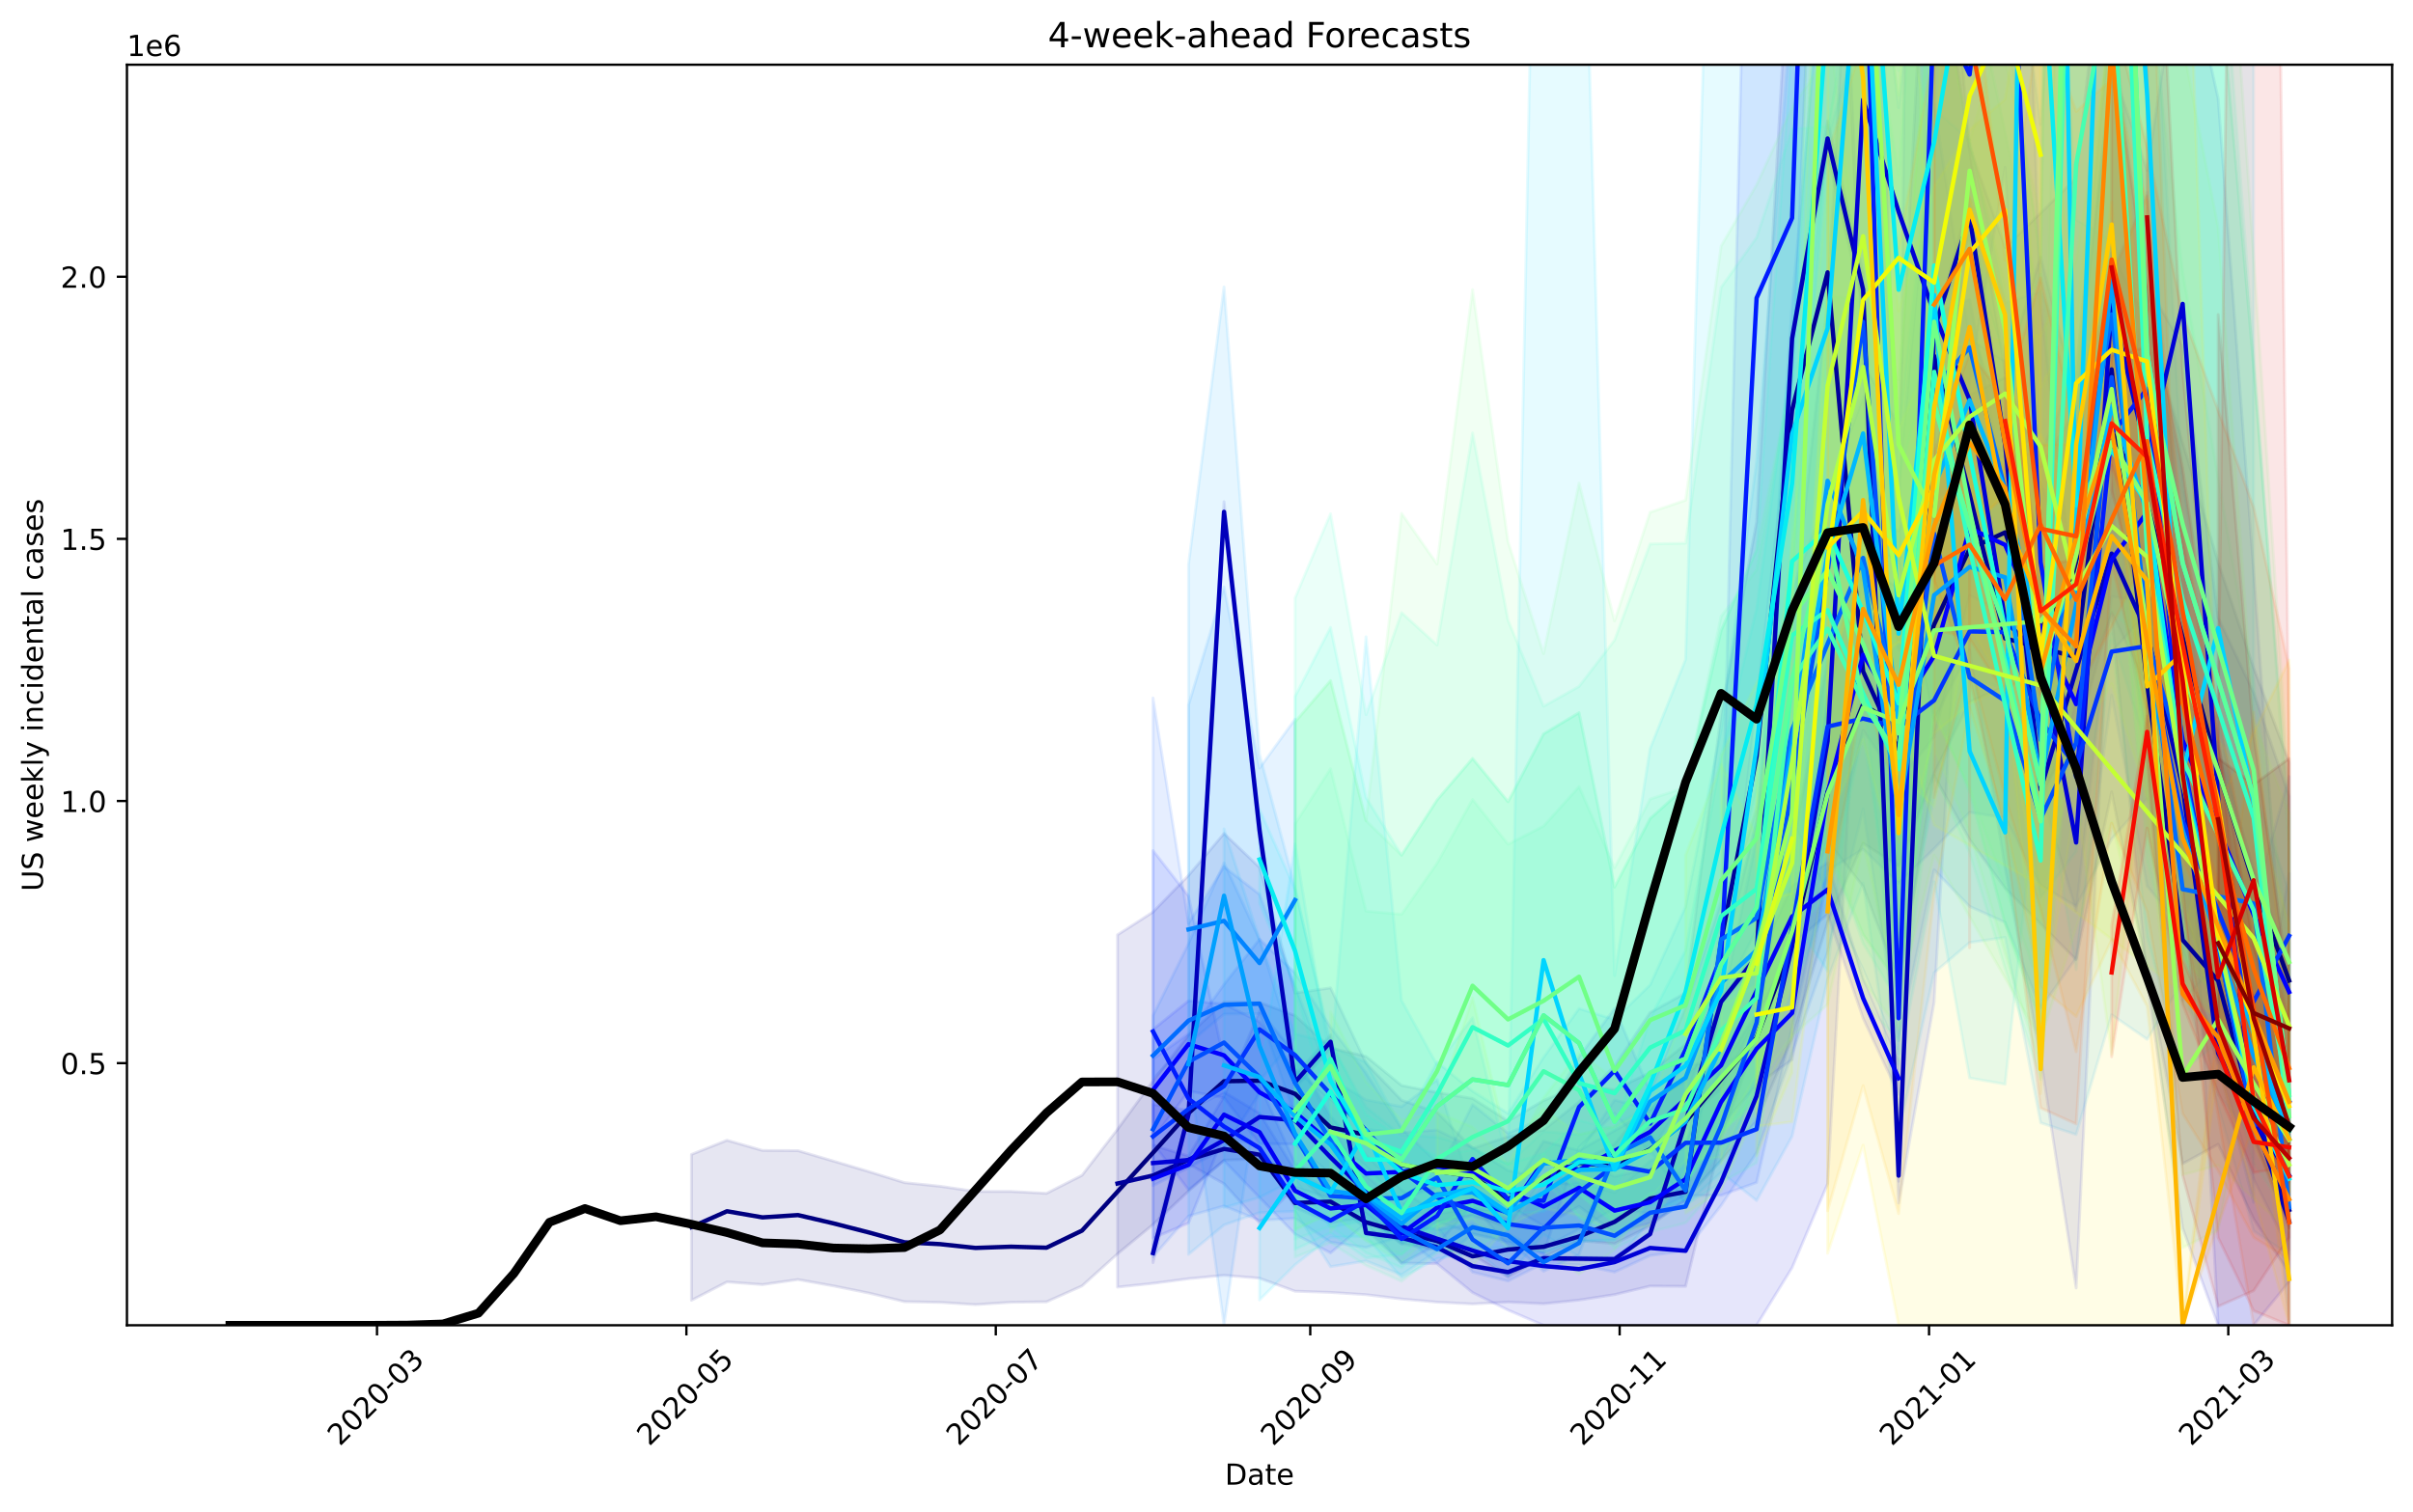 <?xml version="1.0" encoding="utf-8" standalone="no"?>
<!DOCTYPE svg PUBLIC "-//W3C//DTD SVG 1.1//EN"
  "http://www.w3.org/Graphics/SVG/1.1/DTD/svg11.dtd">
<!-- Created with matplotlib (https://matplotlib.org/) -->
<svg height="521.465pt" version="1.1" viewBox="0 0 832.181 521.465" width="832.181pt" xmlns="http://www.w3.org/2000/svg" xmlns:xlink="http://www.w3.org/1999/xlink">
 <defs>
  <style type="text/css">
*{stroke-linecap:butt;stroke-linejoin:round;}
  </style>
 </defs>
 <g id="figure_1">
  <g id="patch_1">
   <path d="M 0 521.465 
L 832.181 521.465 
L 832.181 0 
L 0 0 
z
" style="fill:#ffffff;"/>
  </g>
  <g id="axes_1">
   <g id="patch_2">
    <path d="M 43.781 457.198 
L 824.981 457.198 
L 824.981 22.318 
L 43.781 22.318 
z
" style="fill:#ffffff;"/>
   </g>
   <g id="PolyCollection_1">
    <defs>
     <path d="M 238.469 -123.218 
L 238.469 -72.885 
L 250.714 -79.223 
L 262.958 -78.3 
L 275.203 -80.051 
L 287.447 -77.837 
L 299.692 -75.369 
L 311.936 -72.411 
L 324.181 -72.18 
L 336.425 -71.397 
L 348.67 -72.213 
L 360.914 -72.355 
L 373.159 -77.838 
L 385.403 -88.9 
L 397.648 -99.029 
L 409.892 -110.541 
L 422.137 -121.239 
L 434.381 -121.639 
L 446.626 -117.397 
L 458.87 -105.282 
L 471.115 -102.954 
L 483.359 -92.333 
L 495.604 -90.271 
L 507.848 -88.65 
L 520.093 -80.917 
L 532.337 -87.87 
L 544.582 -93.473 
L 556.826 -92.431 
L 569.071 -98.53 
L 581.315 -107.722 
L 593.56 -121.18 
L 605.804 -134.72 
L 618.049 -163.196 
L 630.293 -203.306 
L 642.538 -230.547 
L 654.783 -222.635 
L 667.027 -254.593 
L 679.272 -279.369 
L 691.516 -284.628 
L 703.761 -248.042 
L 716.005 -266.763 
L 728.25 -310.242 
L 740.494 -284.375 
L 764.983 -183.787 
L 777.228 -143.06 
L 789.472 -107.76 
L 789.472 -258.504 
L 789.472 -258.504 
L 777.228 -291.029 
L 764.983 -327.444 
L 740.494 -410.081 
L 728.25 -434.345 
L 716.005 -380.307 
L 703.761 -360.395 
L 691.516 -391.216 
L 679.272 -385.2 
L 667.027 -357.627 
L 654.783 -318.522 
L 642.538 -326.39 
L 630.293 -293.431 
L 618.049 -228.478 
L 605.804 -192.438 
L 593.56 -177.067 
L 581.315 -161.188 
L 569.071 -151.468 
L 556.826 -145.522 
L 544.582 -147.155 
L 532.337 -141.765 
L 520.093 -134.726 
L 507.848 -142.501 
L 495.604 -144.563 
L 483.359 -147.032 
L 471.115 -157.05 
L 458.87 -159.925 
L 446.626 -171.102 
L 434.381 -175.651 
L 422.137 -175.804 
L 409.892 -164.316 
L 397.648 -148.573 
L 385.403 -131.873 
L 373.159 -116.004 
L 360.914 -109.781 
L 348.67 -110.435 
L 336.425 -110.453 
L 324.181 -112.225 
L 311.936 -113.479 
L 299.692 -117.269 
L 287.447 -120.91 
L 275.203 -124.508 
L 262.958 -124.58 
L 250.714 -128.094 
L 238.469 -123.218 
z
" id="meb47ce7b2a" style="stroke:#000080;stroke-opacity:0.1;"/>
    </defs>
    <g clip-path="url(#p3157078acb)">
     <use style="fill:#000080;fill-opacity:0.1;stroke:#000080;stroke-opacity:0.1;" x="0" xlink:href="#meb47ce7b2a" y="521.465"/>
    </g>
   </g>
   <g id="PolyCollection_2">
    <path clip-path="url(#p3157078acb)" d="M 385.403 322.491 
L 385.403 444.035 
L 397.648 442.737 
L 409.892 441.125 
L 422.137 439.944 
L 434.381 440.964 
L 446.626 445.441 
L 458.87 445.857 
L 471.115 446.634 
L 483.359 448.124 
L 495.604 449.209 
L 507.848 449.849 
L 520.093 449.174 
L 532.337 449.769 
L 544.582 448.499 
L 556.826 446.609 
L 569.071 443.664 
L 581.315 443.761 
L 593.56 392.76 
L 605.804 358.368 
L 618.049 319.622 
L 630.293 290.15 
L 642.538 305.795 
L 654.783 338.458 
L 667.027 267.551 
L 679.272 289.603 
L 691.516 306.424 
L 716.005 331.073 
L 728.25 273.172 
L 740.494 335.071 
L 752.739 401.477 
L 764.983 394.767 
L 777.228 420.501 
L 789.472 439.15 
L 789.472 351.69 
L 789.472 351.69 
L 777.228 312.812 
L 764.983 247.275 
L 752.739 184.609 
L 740.494 80.184 
L 728.25 -48.192 
L 716.005 61.474 
L 691.516 85.426 
L 679.272 50.497 
L 667.027 -89.838 
L 654.783 146.447 
L 642.538 125.471 
L 630.293 -140.106 
L 618.049 -37.297 
L 605.804 180.073 
L 593.56 246.075 
L 581.315 342.539 
L 569.071 349.334 
L 556.826 367.717 
L 544.582 380.103 
L 532.337 389.857 
L 520.093 392.105 
L 507.848 396.192 
L 495.604 383.728 
L 483.359 379.563 
L 471.115 366.769 
L 458.87 340.801 
L 446.626 342.588 
L 434.381 299.253 
L 422.137 287.545 
L 409.892 302.002 
L 397.648 314.619 
L 385.403 322.491 
z
" style="fill:#00009b;fill-opacity:0.1;stroke:#00009b;stroke-opacity:0.1;"/>
   </g>
   <g id="PolyCollection_3">
    <defs>
     <path d="M 397.648 -92.484 
L 397.648 -85.876 
L 409.892 -136.327 
L 422.137 -341.38 
L 434.381 -231.933 
L 446.626 -145.908 
L 458.87 -159.734 
L 471.115 -95.458 
L 483.359 -93.89 
L 495.604 -90.507 
L 507.848 -84.252 
L 520.093 -82.21 
L 532.337 -86.752 
L 556.826 -86.596 
L 569.071 -95.256 
L 581.315 -133.84 
L 593.56 -175.429 
L 605.804 -188.415 
L 618.049 -403.248 
L 630.293 -467.579 
L 642.538 -415.975 
L 654.783 -113.962 
L 667.027 -407.613 
L 679.272 -440.556 
L 691.516 -365.232 
L 703.761 -243.66 
L 716.005 -277.569 
L 728.25 -309.59 
L 740.494 -183.02 
L 752.739 -97.787 
L 764.983 -64.266 
L 777.228 -64.266 
L 789.472 -64.266 
L 789.472 -246.779 
L 789.472 -246.779 
L 777.228 -282.499 
L 764.983 -308.416 
L 752.739 -402.107 
L 740.494 -423.16 
L 728.25 -351.358 
L 716.005 -303.066 
L 703.761 -254.459 
L 691.516 -370.945 
L 679.272 -452.907 
L 667.027 -407.982 
L 654.783 -117.826 
L 642.538 -427.184 
L 630.293 -479.806 
L 618.049 -406.189 
L 605.804 -194.484 
L 593.56 -176.271 
L 581.315 -135.191 
L 569.071 -96.251 
L 556.826 -87.601 
L 532.337 -88.052 
L 520.093 -82.994 
L 507.848 -85.118 
L 495.604 -91.87 
L 483.359 -94.992 
L 471.115 -96.79 
L 458.87 -164.432 
L 446.626 -150.37 
L 434.381 -238.1 
L 422.137 -348.389 
L 409.892 -137.708 
L 397.648 -92.484 
z
" id="m44610fe403" style="stroke:#0000bb;stroke-opacity:0.1;"/>
    </defs>
    <g clip-path="url(#p3157078acb)">
     <use style="fill:#0000bb;fill-opacity:0.1;stroke:#0000bb;stroke-opacity:0.1;" x="0" xlink:href="#m44610fe403" y="521.465"/>
    </g>
   </g>
   <g id="PolyCollection_4">
    <path clip-path="url(#p3157078acb)" d="M 397.648 395.101 
L 397.648 407.361 
L 409.892 401.581 
L 422.137 408.364 
L 434.381 421.894 
L 446.626 409.615 
L 458.87 413.383 
L 471.115 424.134 
L 483.359 435.71 
L 495.604 435.944 
L 507.848 445.909 
L 520.093 451.959 
L 532.337 457.198 
L 544.582 457.198 
L 556.826 457.198 
L 569.071 457.198 
L 581.315 457.198 
L 593.56 457.198 
L 605.804 457.198 
L 618.049 437.33 
L 630.293 408.383 
L 642.538 187.496 
L 654.783 193.587 
L 667.027 248.333 
L 679.272 224.213 
L 691.516 299.568 
L 703.761 364.92 
L 716.005 444.305 
L 728.25 186.822 
L 740.494 255.866 
L 752.739 230.71 
L 764.983 457.198 
L 777.228 457.198 
L 789.472 442.151 
L 789.472 368.859 
L 789.472 368.859 
L 777.228 196.916 
L 764.983 33.968 
L 752.739 -21.031 
L 740.494 58.851 
L 728.25 22.927 
L 716.005 136.975 
L 703.761 88.583 
L 691.516 128.609 
L 679.272 51.864 
L 667.027 -32.176 
L 654.783 -47.555 
L 642.538 -118.692 
L 630.293 102.919 
L 618.049 215.687 
L 605.804 283.593 
L 593.56 333.161 
L 581.315 372.954 
L 569.071 379.827 
L 556.826 394.704 
L 544.582 400.857 
L 532.337 412.264 
L 520.093 418.154 
L 507.848 416.922 
L 495.604 418.733 
L 483.359 410.483 
L 471.115 398.407 
L 458.87 385.138 
L 446.626 363.361 
L 434.381 348.785 
L 422.137 378.246 
L 409.892 398.81 
L 397.648 395.101 
z
" style="fill:#0000d6;fill-opacity:0.1;stroke:#0000d6;stroke-opacity:0.1;"/>
   </g>
   <g id="PolyCollection_5">
    <defs>
     <path d="M 397.648 -140.436 
L 397.648 -94.325 
L 409.892 -99.541 
L 422.137 -129.98 
L 434.381 -125.75 
L 446.626 -104.859 
L 458.87 -99.573 
L 471.115 -101.373 
L 483.359 -92.275 
L 495.604 -100.105 
L 507.848 -102.08 
L 520.093 -98.143 
L 532.337 -114.886 
L 544.582 -111.827 
L 569.071 -124.816 
L 593.56 -145.695 
L 618.049 -195.636 
L 630.293 -206.062 
L 642.538 -170.173 
L 654.783 -143.941 
L 654.783 -155.829 
L 654.783 -155.829 
L 642.538 -184.009 
L 630.293 -223.867 
L 618.049 -215.832 
L 593.56 -162.173 
L 569.071 -138.321 
L 544.582 -124.529 
L 532.337 -127.776 
L 520.093 -108.797 
L 507.848 -113.008 
L 495.604 -109.884 
L 483.359 -99.731 
L 471.115 -110.72 
L 458.87 -110.63 
L 446.626 -117.614 
L 434.381 -137.396 
L 422.137 -144.735 
L 409.892 -138.409 
L 397.648 -140.436 
z
" id="m1b3d4b29a9" style="stroke:#0000f6;stroke-opacity:0.1;"/>
    </defs>
    <g clip-path="url(#p3157078acb)">
     <use style="fill:#0000f6;fill-opacity:0.1;stroke:#0000f6;stroke-opacity:0.1;" x="0" xlink:href="#m1b3d4b29a9" y="521.465"/>
    </g>
   </g>
   <g id="PolyCollection_6">
    <defs>
     <path d="M 397.648 -166.339 
L 397.648 -128.646 
L 409.892 -145.071 
L 422.137 -142.743 
L 434.381 -126.917 
L 446.626 -126.791 
L 471.115 -106.145 
L 483.359 -107.903 
L 495.604 -111.936 
L 507.848 -110.582 
L 520.093 -105.719 
L 532.337 -98.539 
L 544.582 -105.322 
L 556.826 -96.136 
L 569.071 -99.509 
L 581.315 -106.991 
L 593.56 -133.156 
L 605.804 -147.135 
L 618.049 -155.9 
L 630.293 -219.267 
L 642.538 -269.569 
L 654.783 -251.857 
L 667.027 -267.308 
L 679.272 -316.066 
L 691.516 -309.444 
L 703.761 -280.036 
L 716.005 -254.142 
L 728.25 -296.557 
L 740.494 -310.224 
L 752.739 -236.348 
L 777.228 -193.394 
L 789.472 -170.182 
L 789.472 -190.636 
L 789.472 -190.636 
L 777.228 -221.591 
L 752.739 -305.777 
L 740.494 -389.728 
L 728.25 -369.763 
L 716.005 -310.809 
L 703.761 -337.746 
L 691.516 -365.688 
L 679.272 -370.854 
L 667.027 -335.946 
L 654.783 -305.662 
L 642.538 -331.412 
L 630.293 -280.916 
L 618.049 -192.963 
L 605.804 -171.846 
L 593.56 -152.96 
L 581.315 -127.473 
L 569.071 -118.233 
L 556.826 -115.618 
L 544.582 -120.844 
L 532.337 -115.231 
L 520.093 -117.62 
L 507.848 -125.576 
L 495.604 -131.637 
L 483.359 -130.727 
L 471.115 -131.87 
L 446.626 -152.609 
L 434.381 -168.909 
L 422.137 -175.155 
L 409.892 -176.208 
L 397.648 -166.339 
z
" id="m4c5cf2ce1c" style="stroke:#0000ff;stroke-opacity:0.1;"/>
    </defs>
    <g clip-path="url(#p3157078acb)">
     <use style="fill:#0000ff;fill-opacity:0.1;stroke:#0000ff;stroke-opacity:0.1;" x="0" xlink:href="#m4c5cf2ce1c" y="521.465"/>
    </g>
   </g>
   <g id="PolyCollection_7">
    <path clip-path="url(#p3157078acb)" d="M 397.648 293.422 
L 397.648 394.541 
L 409.892 410.423 
L 422.137 400.45 
L 434.381 413.095 
L 446.626 425.733 
L 458.87 432.245 
L 471.115 421.943 
L 483.359 435.817 
L 495.604 429.497 
L 507.848 415.689 
L 520.093 429.568 
L 532.337 432.433 
L 544.582 395.745 
L 556.826 384.082 
L 569.071 397.704 
L 581.315 377.963 
L 593.56 345.753 
L 605.804 242.839 
L 618.049 135.886 
L 630.293 -158.582 
L 642.538 124.3 
L 654.783 415.062 
L 667.027 345.814 
L 679.272 131.466 
L 691.516 57.691 
L 703.761 272.734 
L 716.005 314.197 
L 728.25 205.76 
L 740.494 207.622 
L 752.739 327.231 
L 777.228 406.695 
L 789.472 431.214 
L 789.472 301.293 
L 789.472 301.293 
L 777.228 371.107 
L 752.739 194.955 
L 740.494 66.413 
L 728.25 93.642 
L 716.005 210.273 
L 703.761 105.192 
L 691.516 -255.398 
L 679.272 -147.475 
L 667.027 -1006.478 
L 654.783 223.367 
L 642.538 -297.053 
L 630.293 -386.162 
L 618.049 0.831 
L 605.804 -200.18 
L 593.56 311.069 
L 581.315 347.555 
L 569.071 376.59 
L 556.826 347.838 
L 544.582 364.673 
L 532.337 385.646 
L 520.093 390.96 
L 507.848 381.041 
L 495.604 405.45 
L 483.359 416.079 
L 471.115 405.579 
L 458.87 407.277 
L 446.626 401.377 
L 434.381 374.074 
L 422.137 366.166 
L 409.892 309.129 
L 397.648 293.422 
z
" style="fill:#001cff;fill-opacity:0.1;stroke:#001cff;stroke-opacity:0.1;"/>
   </g>
   <g id="PolyCollection_8">
    <defs>
     <path d="M 397.648 -156.138 
L 397.648 -112.45 
L 409.892 -118.61 
L 422.137 -125.266 
L 434.381 -144.314 
L 446.626 -139.247 
L 458.87 -128.918 
L 471.115 -119.125 
L 483.359 -106.335 
L 495.604 -100.088 
L 507.848 -95.854 
L 520.093 -92.823 
L 532.337 -90.943 
L 544.582 -97.436 
L 556.826 -104.626 
L 569.071 -102.762 
L 581.315 -109.036 
L 593.56 -109.098 
L 605.804 -113.516 
L 630.293 -221.059 
L 642.538 -228.528 
L 654.783 -216.707 
L 667.027 -228.717 
L 679.272 -241.208 
L 691.516 -239.34 
L 703.761 -216.042 
L 716.005 -208.863 
L 728.25 -232.025 
L 740.494 -245.97 
L 752.739 -205.693 
L 777.228 -155.939 
L 789.472 -169.066 
L 789.472 -253.57 
L 789.472 -253.57 
L 777.228 -209.771 
L 752.739 -284.72 
L 740.494 -361.453 
L 728.25 -369.898 
L 716.005 -324.038 
L 703.761 -354.589 
L 691.516 -375.142 
L 679.272 -408.647 
L 667.027 -366.398 
L 654.783 -338.207 
L 642.538 -343.61 
L 630.293 -335.586 
L 605.804 -160.199 
L 593.56 -154.433 
L 581.315 -154.354 
L 569.071 -138.761 
L 556.826 -141.997 
L 544.582 -123.832 
L 532.337 -108.249 
L 520.093 -108.109 
L 507.848 -113.627 
L 495.604 -120.381 
L 483.359 -132.056 
L 471.115 -151.262 
L 458.87 -167.092 
L 446.626 -185.821 
L 434.381 -197.443 
L 422.137 -181.833 
L 409.892 -164.842 
L 397.648 -156.138 
z
" id="me9e9dbffcb" style="stroke:#0034ff;stroke-opacity:0.1;"/>
    </defs>
    <g clip-path="url(#p3157078acb)">
     <use style="fill:#0034ff;fill-opacity:0.1;stroke:#0034ff;stroke-opacity:0.1;" x="0" xlink:href="#me9e9dbffcb" y="521.465"/>
    </g>
   </g>
   <g id="PolyCollection_9">
    <path clip-path="url(#p3157078acb)" d="M 397.648 240.777 
L 397.648 433.573 
L 409.892 419.524 
L 422.137 416.041 
L 434.381 421.022 
L 446.626 420.283 
L 458.87 428.536 
L 471.115 430.346 
L 483.359 426.541 
L 495.604 423.215 
L 507.848 438.865 
L 520.093 441.949 
L 532.337 435.793 
L 544.582 436.335 
L 556.826 438.842 
L 569.071 433.157 
L 581.315 431.482 
L 593.56 415.881 
L 605.804 397.632 
L 618.049 363.494 
L 630.293 328.383 
L 642.538 279.03 
L 654.783 359.092 
L 667.027 300.085 
L 679.272 312.699 
L 691.516 318.191 
L 703.761 347.793 
L 716.005 330.509 
L 728.25 239.85 
L 740.494 305.668 
L 752.739 320.727 
L 777.228 414.802 
L 777.228 351.822 
L 777.228 351.822 
L 752.739 164.003 
L 740.494 107.948 
L 728.25 2.292 
L 716.005 128.46 
L 703.761 156.282 
L 691.516 124.598 
L 679.272 116.977 
L 667.027 35.694 
L 654.783 167.403 
L 642.538 -128.95 
L 630.293 -33.833 
L 618.049 105.115 
L 605.804 289.191 
L 593.56 348.323 
L 581.315 396.096 
L 569.071 400.563 
L 556.826 411.472 
L 544.582 407.919 
L 532.337 408.899 
L 520.093 420.886 
L 507.848 411.715 
L 495.604 372.449 
L 483.359 381.776 
L 471.115 379.438 
L 458.87 372.019 
L 446.626 340.146 
L 434.381 308.523 
L 422.137 299.029 
L 409.892 318.572 
L 397.648 240.777 
z
" style="fill:#0050ff;fill-opacity:0.1;stroke:#0050ff;stroke-opacity:0.1;"/>
   </g>
   <g id="PolyCollection_10">
    <defs>
     <path d="M 397.648 -171.144 
L 397.648 -149.456 
L 409.892 -161.453 
L 422.137 -171.63 
L 434.381 -171.803 
L 446.626 -136.456 
L 471.115 -106.502 
L 483.359 -95.466 
L 495.604 -85.713 
L 507.848 -95.791 
L 520.093 -93.49 
L 532.337 -82.887 
L 544.582 -88.616 
L 556.826 -121.431 
L 569.071 -124.746 
L 581.315 -105.807 
L 593.56 -176.326 
L 605.804 -200.799 
L 618.049 -238.804 
L 642.538 -186.993 
L 654.783 -157.929 
L 667.027 -354.658 
L 679.272 -381.504 
L 691.516 -346.608 
L 703.761 -263.36 
L 716.005 -326.113 
L 728.25 -394.192 
L 740.494 -291.3 
L 752.739 -176.142 
L 777.228 -202.338 
L 789.472 -64.266 
L 789.472 -114.814 
L 789.472 -114.814 
L 777.228 -221.391 
L 752.739 -242.862 
L 740.494 -318.82 
L 728.25 -421.809 
L 716.005 -346.494 
L 703.761 -283.959 
L 691.516 -353.358 
L 679.272 -418.066 
L 667.027 -412.992 
L 654.783 -297.203 
L 642.538 -384.568 
L 618.049 -317.638 
L 605.804 -242.236 
L 593.56 -204.63 
L 581.315 -113.066 
L 569.071 -131.151 
L 556.826 -124.109 
L 544.582 -95.041 
L 532.337 -89.325 
L 520.093 -95.901 
L 507.848 -99.083 
L 495.604 -97.278 
L 483.359 -99.426 
L 471.115 -111.305 
L 446.626 -157.698 
L 434.381 -197.336 
L 422.137 -223.797 
L 409.892 -195.95 
L 397.648 -171.144 
z
" id="m2f84ed2211" style="stroke:#006cff;stroke-opacity:0.1;"/>
    </defs>
    <g clip-path="url(#p3157078acb)">
     <use style="fill:#006cff;fill-opacity:0.1;stroke:#006cff;stroke-opacity:0.1;" x="0" xlink:href="#m2f84ed2211" y="521.465"/>
    </g>
   </g>
   <g id="PolyCollection_11">
    <defs>
     <path d="M 409.892 -278.238 
L 409.892 -153.93 
L 422.137 -64.266 
L 434.381 -148.537 
L 446.626 -163.239 
L 446.626 -273.365 
L 446.626 -273.365 
L 434.381 -256.474 
L 422.137 -318.963 
L 409.892 -278.238 
z
" id="mad4ea78db4" style="stroke:#0084ff;stroke-opacity:0.1;"/>
    </defs>
    <g clip-path="url(#p3157078acb)">
     <use style="fill:#0084ff;fill-opacity:0.1;stroke:#0084ff;stroke-opacity:0.1;" x="0" xlink:href="#mad4ea78db4" y="521.465"/>
    </g>
   </g>
   <g id="PolyCollection_12">
    <path clip-path="url(#p3157078acb)" d="M 409.892 194.622 
L 409.892 432.74 
L 422.137 422.583 
L 434.381 418.336 
L 446.626 417.847 
L 458.87 436.976 
L 471.115 435.01 
L 483.359 439.78 
L 495.604 431.57 
L 507.848 430.624 
L 520.093 440.419 
L 532.337 425.796 
L 544.582 433.584 
L 556.826 435.727 
L 569.071 421.155 
L 581.315 415.671 
L 593.56 404.479 
L 605.804 414.174 
L 618.049 392.029 
L 630.293 338.013 
L 642.538 304.568 
L 654.783 390.875 
L 667.027 335.597 
L 679.272 325.158 
L 691.516 323.383 
L 703.761 387.339 
L 716.005 391.423 
L 728.25 350.067 
L 740.494 358.543 
L 752.739 338.778 
L 777.228 424.645 
L 789.472 432.891 
L 789.472 307.761 
L 789.472 307.761 
L 777.228 271.567 
L 752.739 168.06 
L 740.494 -60.324 
L 728.25 -295.46 
L 716.005 -124.25 
L 703.761 42.966 
L 691.516 -52.408 
L 679.272 -59.163 
L 667.027 -75.447 
L 654.783 37.145 
L 642.538 -70.062 
L 630.293 -140.229 
L 618.049 0.242 
L 605.804 159.069 
L 593.56 251.663 
L 581.315 312.744 
L 569.071 339.787 
L 556.826 351.725 
L 544.582 347.93 
L 532.337 364.711 
L 520.093 384.106 
L 507.848 376.406 
L 495.604 366.364 
L 483.359 389.194 
L 471.115 366.476 
L 458.87 361.077 
L 446.626 306.087 
L 434.381 260.209 
L 422.137 98.97 
L 409.892 194.622 
z
" style="fill:#00a0ff;fill-opacity:0.1;stroke:#00a0ff;stroke-opacity:0.1;"/>
   </g>
   <g id="PolyCollection_13">
    <defs>
     <path d="M 422.137 -235.51 
L 422.137 -104.891 
L 434.381 -108.37 
L 446.626 -114.623 
L 458.87 -97.98 
L 471.115 -100.447 
L 483.359 -93.083 
L 495.604 -91.982 
L 507.848 -90.84 
L 520.093 -91.051 
L 532.337 -89.443 
L 544.582 -93.473 
L 556.826 -93.691 
L 569.071 -101.536 
L 581.315 -107.722 
L 593.56 -120.957 
L 605.804 -146.278 
L 618.049 -178.984 
L 630.293 -210.688 
L 642.538 -267.917 
L 654.783 -188.418 
L 667.027 -246.332 
L 679.272 -287.92 
L 691.516 -283.927 
L 703.761 -211.81 
L 716.005 -227.628 
L 728.25 -302.873 
L 740.494 -262.782 
L 752.739 -194.233 
L 764.983 -143.809 
L 777.228 -128.527 
L 789.472 -101.605 
L 789.472 -190.636 
L 789.472 -190.636 
L 777.228 -221.491 
L 764.983 -263.271 
L 752.739 -335.787 
L 740.494 -422.097 
L 728.25 -496.288 
L 716.005 -391.746 
L 703.761 -420.938 
L 691.516 -416.98 
L 679.272 -473.235 
L 667.027 -483.925 
L 654.783 -373.305 
L 642.538 -515.348 
L 630.293 -473.895 
L 618.049 -367.398 
L 605.804 -237.872 
L 593.56 -193.581 
L 581.315 -154.355 
L 569.071 -140.48 
L 556.826 -132.911 
L 544.582 -130.085 
L 532.337 -131.172 
L 520.093 -119.939 
L 507.848 -125.576 
L 495.604 -129.258 
L 483.359 -129.8 
L 471.115 -139.545 
L 458.87 -161.61 
L 446.626 -164.851 
L 434.381 -197.336 
L 422.137 -235.51 
z
" id="mfc6a10a5dd" style="stroke:#00b8ff;stroke-opacity:0.1;"/>
    </defs>
    <g clip-path="url(#p3157078acb)">
     <use style="fill:#00b8ff;fill-opacity:0.1;stroke:#00b8ff;stroke-opacity:0.1;" x="0" xlink:href="#mfc6a10a5dd" y="521.465"/>
    </g>
   </g>
   <g id="PolyCollection_14">
    <path clip-path="url(#p3157078acb)" d="M 434.381 372.286 
L 434.381 448.452 
L 446.626 436.314 
L 458.87 426.859 
L 471.115 426.577 
L 483.359 440.772 
L 495.604 434.181 
L 507.848 432.187 
L 520.093 435.353 
L 532.337 435.536 
L 544.582 428.318 
L 556.826 427.773 
L 569.071 415.863 
L 581.315 415.652 
L 593.56 408.002 
L 605.804 370.049 
L 618.049 316.732 
L 630.293 335.047 
L 642.538 233.405 
L 654.783 367.236 
L 667.027 304.208 
L 679.272 371.874 
L 691.516 374.047 
L 703.761 259.687 
L 716.005 334.562 
L 728.25 220.784 
L 740.494 323.357 
L 752.739 369.249 
L 764.983 359.79 
L 777.228 386.356 
L 777.228 -1061.638 
L 777.228 -1061.638 
L 764.983 -3199.941 
L 752.739 -1638.242 
L 740.494 -1746.518 
L 728.25 -1532.955 
L 716.005 -646.6 
L 703.761 -10659.13 
L 691.516 -223.884 
L 679.272 -37.475 
L 667.027 -518.342 
L 654.783 -242.546 
L 642.538 -1190.864 
L 630.293 -2216.042 
L 618.049 -378.375 
L 605.804 -114.624 
L 593.56 -188.411 
L 581.315 227.506 
L 569.071 258.275 
L 556.826 336.573 
L 544.582 -109.075 
L 532.337 -218.946 
L 520.093 401.504 
L 507.848 351.09 
L 495.604 367.362 
L 483.359 345.097 
L 471.115 219.656 
L 458.87 366.874 
L 446.626 291.182 
L 434.381 372.286 
z
" style="fill:#00d4ff;fill-opacity:0.1;stroke:#00d4ff;stroke-opacity:0.1;"/>
   </g>
   <g id="PolyCollection_15">
    <path clip-path="url(#p3157078acb)" d="M 434.381 279.211 
L 434.381 311.598 
L 446.626 340.811 
L 458.87 384.75 
L 471.115 404.891 
L 483.359 413.541 
L 495.604 418.116 
L 507.848 415.66 
L 520.093 419.009 
L 532.337 417.943 
L 544.582 409.451 
L 556.826 410.194 
L 569.071 386.452 
L 581.315 365.027 
L 593.56 318.39 
L 605.804 273.052 
L 618.049 201.689 
L 630.293 47.569 
L 642.538 -34.993 
L 654.783 164.348 
L 667.027 120.415 
L 679.272 85.291 
L 691.516 124.454 
L 703.761 94.577 
L 716.005 242.955 
L 728.25 210.646 
L 740.494 222.553 
L 752.739 310.568 
L 777.228 401.076 
L 789.472 419.859 
L 789.472 383.286 
L 789.472 383.286 
L 777.228 352.808 
L 752.739 201.566 
L 740.494 104.43 
L 728.25 83.059 
L 716.005 75.757 
L 703.761 -165.409 
L 691.516 -177.278 
L 679.272 -162.972 
L 667.027 -44.295 
L 654.783 18.336 
L 642.538 -134.791 
L 630.293 -56.252 
L 618.049 121.06 
L 605.804 209.988 
L 593.56 260.868 
L 581.315 327.882 
L 569.071 351.344 
L 556.826 389.581 
L 544.582 386.44 
L 532.337 397.915 
L 520.093 401.525 
L 507.848 396.625 
L 495.604 398.873 
L 483.359 393.056 
L 471.115 384.401 
L 458.87 358.632 
L 446.626 306.823 
L 434.381 279.211 
z
" style="fill:#06ecf1;fill-opacity:0.1;stroke:#06ecf1;stroke-opacity:0.1;"/>
   </g>
   <g id="PolyCollection_16">
    <path clip-path="url(#p3157078acb)" d="M 446.626 240.27 
L 446.626 430.999 
L 458.87 425.327 
L 471.115 433.996 
L 483.359 432.754 
L 495.604 422.326 
L 507.848 417.906 
L 520.093 419.593 
L 532.337 398.27 
L 544.582 411.941 
L 556.826 422.141 
L 569.071 411.898 
L 581.315 408.343 
L 593.56 390.961 
L 605.804 378.169 
L 618.049 306.917 
L 630.293 290.908 
L 642.538 325.473 
L 654.783 345.706 
L 667.027 243.872 
L 679.272 273.679 
L 691.516 318.714 
L 703.761 352.74 
L 716.005 198.241 
L 728.25 122.514 
L 740.494 274.724 
L 752.739 329.501 
L 777.228 360.621 
L 789.472 411.339 
L 789.472 282.143 
L 789.472 282.143 
L 777.228 126.44 
L 752.739 -153.777 
L 740.494 -238.219 
L 728.25 -660.324 
L 716.005 -752.25 
L 703.761 88.874 
L 691.516 4.973 
L 679.272 -56.595 
L 667.027 -153.633 
L 654.783 24.366 
L 642.538 -34.551 
L 630.293 5.572 
L 618.049 12.823 
L 605.804 189.689 
L 593.56 217.545 
L 581.315 271.435 
L 569.071 282.39 
L 556.826 306.051 
L 544.582 245.848 
L 532.337 253.153 
L 520.093 276.579 
L 507.848 261.651 
L 495.604 275.992 
L 483.359 295.025 
L 471.115 275.125 
L 458.87 216.445 
L 446.626 240.27 
z
" style="fill:#1cffdb;fill-opacity:0.1;stroke:#1cffdb;stroke-opacity:0.1;"/>
   </g>
   <g id="PolyCollection_17">
    <path clip-path="url(#p3157078acb)" d="M 446.626 206.281 
L 446.626 427.463 
L 458.87 422.949 
L 471.115 432.199 
L 483.359 437.288 
L 495.604 426.103 
L 507.848 419.662 
L 520.093 416.139 
L 532.337 400.708 
L 544.582 420.356 
L 556.826 424.967 
L 569.071 418.144 
L 581.315 413.528 
L 593.56 396.239 
L 605.804 388.347 
L 618.049 322.865 
L 630.293 308.292 
L 642.538 345.944 
L 654.783 358.837 
L 667.027 267.417 
L 679.272 294.33 
L 691.516 334.135 
L 703.761 372.386 
L 716.005 221.856 
L 728.25 156.124 
L 740.494 297.083 
L 752.739 346.306 
L 777.228 372.24 
L 789.472 420.061 
L 789.472 293.051 
L 789.472 293.051 
L 777.228 121.732 
L 752.739 -203.105 
L 740.494 -235.607 
L 728.25 -676.438 
L 716.005 -852.585 
L 703.761 105.619 
L 691.516 45.717 
L 679.272 -12.306 
L 667.027 -107.452 
L 654.783 60.28 
L 642.538 -14.787 
L 630.293 43.559 
L 618.049 44.495 
L 605.804 81.965 
L 593.56 99.128 
L 581.315 187.398 
L 569.071 187.653 
L 556.826 220.801 
L 544.582 236.791 
L 532.337 243.646 
L 520.093 213.975 
L 507.848 149.349 
L 495.604 222.523 
L 483.359 211.344 
L 471.115 246.543 
L 458.87 177.234 
L 446.626 206.281 
z
" style="fill:#33ffc4;fill-opacity:0.1;stroke:#33ffc4;stroke-opacity:0.1;"/>
   </g>
   <g id="PolyCollection_18">
    <path clip-path="url(#p3157078acb)" d="M 446.626 284.231 
L 446.626 433.689 
L 458.87 428.766 
L 471.115 436.536 
L 483.359 442.048 
L 495.604 432.245 
L 507.848 430.875 
L 520.093 424.242 
L 532.337 407.141 
L 544.582 419.661 
L 556.826 430.676 
L 569.071 424.96 
L 581.315 421.927 
L 593.56 407.984 
L 605.804 401.186 
L 618.049 313.433 
L 630.293 294.929 
L 642.538 322.403 
L 654.783 339.437 
L 667.027 246.674 
L 679.272 272.003 
L 691.516 306.147 
L 703.761 341.147 
L 716.005 229.97 
L 728.25 163.835 
L 740.494 290.014 
L 752.739 338.268 
L 777.228 362.791 
L 789.472 402.827 
L 789.472 325.313 
L 789.472 325.313 
L 777.228 235.425 
L 752.739 93.586 
L 740.494 -8.752 
L 728.25 -260.724 
L 716.005 -229.051 
L 703.761 175.438 
L 691.516 98.261 
L 679.272 48.906 
L 667.027 -17.608 
L 654.783 130.885 
L 642.538 103.687 
L 630.293 101.888 
L 618.049 129.489 
L 605.804 196.508 
L 593.56 212.633 
L 581.315 271.606 
L 569.071 275.678 
L 556.826 299.365 
L 544.582 271.397 
L 532.337 284.988 
L 520.093 291.256 
L 507.848 275.786 
L 495.604 297.834 
L 483.359 315.431 
L 471.115 314.327 
L 458.87 265.196 
L 446.626 284.231 
z
" style="fill:#46ffb1;fill-opacity:0.1;stroke:#46ffb1;stroke-opacity:0.1;"/>
   </g>
   <g id="PolyCollection_19">
    <path clip-path="url(#p3157078acb)" d="M 446.626 249.054 
L 446.626 424.244 
L 458.87 418.556 
L 471.115 427.974 
L 483.359 432.754 
L 495.604 422.326 
L 507.848 417.906 
L 520.093 419.593 
L 532.337 398.27 
L 544.582 411.941 
L 556.826 422.141 
L 569.071 411.898 
L 581.315 408.343 
L 593.56 390.961 
L 605.804 378.169 
L 618.049 313.433 
L 630.293 290.908 
L 642.538 322.403 
L 654.783 339.437 
L 667.027 246.674 
L 679.272 272.003 
L 691.516 318.714 
L 703.761 352.74 
L 716.005 198.241 
L 728.25 122.514 
L 740.494 274.724 
L 752.739 329.501 
L 777.228 360.621 
L 789.472 411.339 
L 789.472 282.143 
L 789.472 282.143 
L 777.228 126.44 
L 752.739 -153.777 
L 740.494 -238.219 
L 728.25 -660.324 
L 716.005 -752.25 
L 703.761 88.874 
L 691.516 4.973 
L 679.272 48.906 
L 667.027 -17.608 
L 654.783 130.885 
L 642.538 103.687 
L 630.293 5.572 
L 618.049 129.489 
L 605.804 189.689 
L 593.56 217.545 
L 581.315 271.435 
L 569.071 282.39 
L 556.826 306.051 
L 544.582 245.848 
L 532.337 253.153 
L 520.093 276.579 
L 507.848 261.651 
L 495.604 275.992 
L 483.359 295.025 
L 471.115 283.107 
L 458.87 234.792 
L 446.626 249.054 
z
" style="fill:#5dff9a;fill-opacity:0.1;stroke:#5dff9a;stroke-opacity:0.1;"/>
   </g>
   <g id="PolyCollection_20">
    <path clip-path="url(#p3157078acb)" d="M 446.626 249.054 
L 446.626 424.244 
L 458.87 418.556 
L 471.115 427.974 
L 483.359 435.518 
L 495.604 423.949 
L 507.848 415.637 
L 520.093 412.839 
L 532.337 399.738 
L 544.582 407.577 
L 556.826 421.454 
L 569.071 412.78 
L 581.315 408.748 
L 593.56 389.667 
L 605.804 381.243 
L 618.049 320.825 
L 630.293 301.35 
L 642.538 338.384 
L 654.783 354.938 
L 667.027 257.975 
L 679.272 287.2 
L 691.516 328.763 
L 703.761 367.963 
L 716.005 205.468 
L 728.25 135.647 
L 740.494 284.442 
L 752.739 338.861 
L 777.228 365.232 
L 789.472 417.435 
L 789.472 273.417 
L 789.472 273.417 
L 777.228 88.496 
L 752.739 -271.074 
L 740.494 -295.485 
L 728.25 -772.133 
L 716.005 -961.916 
L 703.761 74.832 
L 691.516 20.563 
L 679.272 -35.257 
L 667.027 -138.252 
L 654.783 32.829 
L 642.538 -57.018 
L 630.293 19.194 
L 618.049 37.055 
L 605.804 63.746 
L 593.56 84.893 
L 581.315 172.536 
L 569.071 176.714 
L 556.826 214.196 
L 544.582 166.659 
L 532.337 225.495 
L 520.093 186.904 
L 507.848 99.9 
L 495.604 194.58 
L 483.359 177.088 
L 471.115 283.107 
L 458.87 234.792 
L 446.626 249.054 
z
" style="fill:#70ff87;fill-opacity:0.1;stroke:#70ff87;stroke-opacity:0.1;"/>
   </g>
   <g id="PolyCollection_21">
    <defs>
     <path d="M 458.87 -172.438 
L 458.87 -96.387 
L 471.115 -111.544 
L 483.359 -102.644 
L 495.604 -97.947 
L 507.848 -100.796 
L 520.093 -91.051 
L 532.337 -89.854 
L 544.582 -81.9 
L 556.826 -90.191 
L 569.071 -108.369 
L 581.315 -120.985 
L 593.56 -122.196 
L 605.804 -147.444 
L 618.049 -163.961 
L 630.293 -174.909 
L 642.538 -230.838 
L 654.783 -176.301 
L 667.027 -226.461 
L 703.761 -162.875 
L 716.005 -201.356 
L 728.25 -237.805 
L 740.494 -188.464 
L 752.739 -91.023 
L 764.983 -97.071 
L 777.228 -159.703 
L 789.472 -131.347 
L 789.472 -240.728 
L 789.472 -240.728 
L 777.228 -272.597 
L 764.983 -443.048 
L 752.739 -505.958 
L 740.494 -534.189 
L 728.25 -511.871 
L 716.005 -431.79 
L 703.761 -405.787 
L 667.027 -401.917 
L 654.783 -373.305 
L 642.538 -333.192 
L 630.293 -318.898 
L 618.049 -230.55 
L 605.804 -181.635 
L 593.56 -174.326 
L 581.315 -151.331 
L 569.071 -136.338 
L 556.826 -149.141 
L 544.582 -158.408 
L 532.337 -142.772 
L 520.093 -119.919 
L 507.848 -132.674 
L 495.604 -137.743 
L 483.359 -135.069 
L 471.115 -148.292 
L 458.87 -172.438 
z
" id="m90f5ab9349" style="stroke:#87ff70;stroke-opacity:0.1;"/>
    </defs>
    <g clip-path="url(#p3157078acb)">
     <use style="fill:#87ff70;fill-opacity:0.1;stroke:#87ff70;stroke-opacity:0.1;" x="0" xlink:href="#m90f5ab9349" y="521.465"/>
    </g>
   </g>
   <g id="PolyCollection_22">
    <path clip-path="url(#p3157078acb)" d="M 495.604 381.326 
L 495.604 429.467 
L 507.848 436.694 
L 520.093 422.977 
L 532.337 416.831 
L 544.582 419.333 
L 556.826 425.277 
L 569.071 422.77 
L 581.315 404.125 
L 593.56 393.155 
L 605.804 370.424 
L 618.049 337.79 
L 630.293 114.238 
L 642.538 212.437 
L 654.783 266.294 
L 667.027 278.385 
L 679.272 215.759 
L 691.516 237.538 
L 703.761 317.346 
L 716.005 256.737 
L 728.25 235.866 
L 740.494 274.862 
L 752.739 405.288 
L 764.983 401.991 
L 777.228 413.598 
L 789.472 424.712 
L 789.472 340.956 
L 789.472 340.956 
L 777.228 309.837 
L 764.983 274.531 
L 752.739 323.474 
L 740.494 140.539 
L 728.25 -0.741 
L 716.005 110.534 
L 703.761 133.618 
L 691.516 -45.383 
L 679.272 -146.57 
L 667.027 55.876 
L 654.783 -12.013 
L 642.538 -579.026 
L 630.293 -302.954 
L 618.049 211.174 
L 605.804 277.801 
L 593.56 322.607 
L 581.315 347.301 
L 569.071 382.143 
L 556.826 388.553 
L 544.582 391.379 
L 532.337 382.549 
L 520.093 395.91 
L 507.848 344.206 
L 495.604 381.326 
z
" style="fill:#9aff5d;fill-opacity:0.1;stroke:#9aff5d;stroke-opacity:0.1;"/>
   </g>
   <g id="PolyCollection_23">
    <defs>
     <path d="M 581.315 -226.535 
L 581.315 -102.949 
L 593.56 -110.575 
L 605.804 -138.475 
L 618.049 -183.073 
L 630.293 -237.273 
L 642.538 -266.266 
L 654.783 -218.133 
L 667.027 -268.402 
L 679.272 -278.658 
L 691.516 -284.15 
L 703.761 -166.946 
L 716.005 -246.392 
L 728.25 -157.675 
L 740.494 -271.426 
L 752.739 -210.634 
L 777.228 -126.006 
L 789.472 -102.278 
L 789.472 -137.044 
L 789.472 -137.044 
L 777.228 -160.542 
L 752.739 -292.507 
L 740.494 -387.305 
L 728.25 -522.318 
L 716.005 -390.487 
L 703.761 -567.784 
L 691.516 -487.253 
L 679.272 -476.689 
L 667.027 -456.959 
L 654.783 -414.105 
L 642.538 -523.54 
L 630.293 -457.622 
L 618.049 -334.391 
L 605.804 -232.989 
L 593.56 -257.757 
L 581.315 -226.535 
z
" id="maaf074ff7f" style="stroke:#b1ff46;stroke-opacity:0.1;"/>
    </defs>
    <g clip-path="url(#p3157078acb)">
     <use style="fill:#b1ff46;fill-opacity:0.1;stroke:#b1ff46;stroke-opacity:0.1;" x="0" xlink:href="#maaf074ff7f" y="521.465"/>
    </g>
   </g>
   <g id="PolyCollection_24">
    <path clip-path="url(#p3157078acb)" d="M 593.56 260.784 
L 593.56 401.556 
L 618.049 358.06 
L 630.293 233.792 
L 642.538 194.855 
L 654.783 245.003 
L 667.027 284.676 
L 703.761 305.64 
L 777.228 360.795 
L 789.472 381.716 
L 789.472 318.983 
L 789.472 318.983 
L 777.228 275.556 
L 703.761 149.976 
L 667.027 173.24 
L 654.783 -195.038 
L 642.538 -404.485 
L 630.293 -160.129 
L 618.049 210.315 
L 593.56 260.784 
z
" style="fill:#c4ff33;fill-opacity:0.1;stroke:#c4ff33;stroke-opacity:0.1;"/>
   </g>
   <g id="PolyCollection_25">
    <defs>
     <path d="M 605.804 -265.908 
L 605.804 -122.735 
L 618.049 -151.437 
L 618.049 -383.235 
L 618.049 -383.235 
L 605.804 -265.908 
z
" id="mcccc5ea621" style="stroke:#dbff1c;stroke-opacity:0.1;"/>
    </defs>
    <g clip-path="url(#p3157078acb)">
     <use style="fill:#dbff1c;fill-opacity:0.1;stroke:#dbff1c;stroke-opacity:0.1;" x="0" xlink:href="#mcccc5ea621" y="521.465"/>
    </g>
   </g>
   <g id="PolyCollection_26">
    <path clip-path="url(#p3157078acb)" d="M 605.804 311.405 
L 605.804 388.582 
L 618.049 386.991 
L 630.293 288.307 
L 642.538 230.888 
L 654.783 221.571 
L 667.027 227.032 
L 679.272 185.81 
L 691.516 168.728 
L 703.761 198.817 
L 703.761 -92.011 
L 703.761 -92.011 
L 691.516 -156.019 
L 679.272 -119.728 
L 667.027 -32.057 
L 654.783 -43.688 
L 642.538 -23.898 
L 630.293 98.172 
L 618.049 308.088 
L 605.804 311.405 
z
" style="fill:#f1fc06;fill-opacity:0.1;stroke:#f1fc06;stroke-opacity:0.1;"/>
   </g>
   <g id="PolyCollection_27">
    <path clip-path="url(#p3157078acb)" d="M 630.293 -54.467 
L 630.293 432.372 
L 642.538 395.087 
L 654.783 457.198 
L 667.027 457.198 
L 679.272 457.198 
L 691.516 457.198 
L 703.761 457.198 
L 716.005 457.198 
L 728.25 457.198 
L 740.494 457.198 
L 752.739 457.198 
L 764.983 367.57 
L 789.472 457.198 
L 789.472 227.669 
L 789.472 227.669 
L 764.983 277.976 
L 752.739 -91.54 
L 740.494 -420.844 
L 728.25 -381.071 
L 716.005 -353.781 
L 703.761 -174.46 
L 691.516 -435.853 
L 679.272 -361.96 
L 667.027 -178.324 
L 654.783 -82.973 
L 642.538 -42.478 
L 630.293 -54.467 
z
" style="fill:#ffe600;fill-opacity:0.1;stroke:#ffe600;stroke-opacity:0.1;"/>
   </g>
   <g id="PolyCollection_28">
    <defs>
     <path d="M 630.293 -585.548 
L 630.293 -573.174 
L 642.538 -491.458 
L 654.783 -230.81 
L 667.027 -376.468 
L 679.272 -445.247 
L 691.516 -409.157 
L 703.761 -144.154 
L 716.005 -361.779 
L 728.25 -437.778 
L 740.494 -277.275 
L 752.739 -289.022 
L 764.983 -238.207 
L 777.228 -158.995 
L 789.472 -64.266 
L 789.472 -111.665 
L 789.472 -111.665 
L 777.228 -172.985 
L 764.983 -251.41 
L 752.739 -303.367 
L 740.494 -292.488 
L 728.25 -451.89 
L 716.005 -374.732 
L 703.761 -158.479 
L 691.516 -416.98 
L 679.272 -453.36 
L 667.027 -384.491 
L 654.783 -237.497 
L 642.538 -498.366 
L 630.293 -585.548 
z
" id="m56c8a91e41" style="stroke:#ffcc00;stroke-opacity:0.1;"/>
    </defs>
    <g clip-path="url(#p3157078acb)">
     <use style="fill:#ffcc00;fill-opacity:0.1;stroke:#ffcc00;stroke-opacity:0.1;" x="0" xlink:href="#m56c8a91e41" y="521.465"/>
    </g>
   </g>
   <g id="PolyCollection_29">
    <defs>
     <path d="M 630.293 -467.985 
L 630.293 -103.769 
L 642.538 -146.93 
L 654.783 -102.781 
L 667.027 -212.692 
L 679.272 -277.376 
L 691.516 -238.747 
L 703.761 -180.871 
L 716.005 -170.76 
L 728.25 -197.206 
L 740.494 -174.274 
L 752.739 -64.266 
L 777.228 -133.34 
L 789.472 -116.746 
L 789.472 -169.511 
L 789.472 -169.511 
L 777.228 -275.829 
L 752.739 -64.266 
L 740.494 -451.463 
L 728.25 -494.038 
L 716.005 -482.986 
L 703.761 -518.047 
L 691.516 -431.683 
L 679.272 -546.012 
L 667.027 -504.724 
L 654.783 -435.882 
L 642.538 -507.155 
L 630.293 -467.985 
z
" id="m8cb67450a2" style="stroke:#ffb600;stroke-opacity:0.1;"/>
    </defs>
    <g clip-path="url(#p3157078acb)">
     <use style="fill:#ffb600;fill-opacity:0.1;stroke:#ffb600;stroke-opacity:0.1;" x="0" xlink:href="#m8cb67450a2" y="521.465"/>
    </g>
   </g>
   <g id="PolyCollection_30">
    <defs>
     <path d="M 630.293 -280.945 
L 630.293 -206.789 
L 642.538 -284.249 
L 654.783 -244.903 
L 667.027 -304.745 
L 679.272 -340.64 
L 691.516 -350 
L 703.761 -271.075 
L 716.005 -314.718 
L 728.25 -366.036 
L 740.494 -267.968 
L 752.739 -225.134 
L 777.228 -164.376 
L 789.472 -136.91 
L 789.472 -147.247 
L 789.472 -147.247 
L 777.228 -177.34 
L 752.739 -256.859 
L 740.494 -306.642 
L 728.25 -415.652 
L 716.005 -368.294 
L 703.761 -367.9 
L 691.516 -359.679 
L 679.272 -375.606 
L 667.027 -361.217 
L 654.783 -300.762 
L 642.538 -340.844 
L 630.293 -280.945 
z
" id="md758fb123a" style="stroke:#ff9c00;stroke-opacity:0.1;"/>
    </defs>
    <g clip-path="url(#p3157078acb)">
     <use style="fill:#ff9c00;fill-opacity:0.1;stroke:#ff9c00;stroke-opacity:0.1;" x="0" xlink:href="#md758fb123a" y="521.465"/>
    </g>
   </g>
   <g id="PolyCollection_31">
    <path clip-path="url(#p3157078acb)" d="M 667.027 -131.016 
L 667.027 275.132 
L 679.272 228.33 
L 691.516 274.921 
L 703.761 313.669 
L 716.005 362.824 
L 728.25 284.067 
L 740.494 314.544 
L 752.739 384.143 
L 764.983 403.918 
L 777.228 426.879 
L 789.472 434.516 
L 789.472 370.028 
L 789.472 370.028 
L 777.228 311.914 
L 764.983 290.598 
L 752.739 251.822 
L 740.494 -63.359 
L 728.25 -481.937 
L 716.005 -18.137 
L 703.761 -24.039 
L 691.516 -53.075 
L 679.272 -157.197 
L 667.027 -131.016 
z
" style="fill:#ff8600;fill-opacity:0.1;stroke:#ff8600;stroke-opacity:0.1;"/>
   </g>
   <g id="PolyCollection_32">
    <defs>
     <path d="M 667.027 -365.569 
L 667.027 -304.326 
L 679.272 -301.178 
L 691.516 -282.031 
L 703.761 -295.457 
L 716.005 -282.742 
L 728.25 -305.065 
L 740.494 -331.276 
L 752.739 -250.65 
L 777.228 -172.194 
L 789.472 -143.493 
L 789.472 -170.136 
L 789.472 -170.136 
L 777.228 -212.861 
L 752.739 -340.569 
L 740.494 -453.779 
L 728.25 -426.504 
L 716.005 -373.639 
L 703.761 -425.603 
L 691.516 -384.227 
L 679.272 -399.595 
L 667.027 -365.569 
z
" id="m826e3d32ca" style="stroke:#ff6c00;stroke-opacity:0.1;"/>
    </defs>
    <g clip-path="url(#p3157078acb)">
     <use style="fill:#ff6c00;fill-opacity:0.1;stroke:#ff6c00;stroke-opacity:0.1;" x="0" xlink:href="#m826e3d32ca" y="521.465"/>
    </g>
   </g>
   <g id="PolyCollection_33">
    <path clip-path="url(#p3157078acb)" d="M 667.027 -244.732 
L 667.027 200.137 
L 679.272 233.545 
L 691.516 287.484 
L 703.761 382.237 
L 716.005 387.763 
L 728.25 194.204 
L 740.494 245.284 
L 752.739 312.595 
L 777.228 457.198 
L 789.472 457.198 
L 789.472 230.625 
L 789.472 230.625 
L 777.228 175.055 
L 752.739 108.234 
L 740.494 50.838 
L 728.25 3.706 
L 716.005 -21.466 
L 703.761 -72.281 
L 691.516 -149.731 
L 679.272 -181.059 
L 667.027 -244.732 
z
" style="fill:#ff5200;fill-opacity:0.1;stroke:#ff5200;stroke-opacity:0.1;"/>
   </g>
   <g id="PolyCollection_34">
    <defs>
     <path d="M 679.272 -339.124 
L 679.272 -194.529 
L 679.272 -339.124 
L 679.272 -339.124 
z
" id="mc0689dab83" style="stroke:#ff3b00;stroke-opacity:0.1;"/>
    </defs>
    <g clip-path="url(#p3157078acb)">
     <use style="fill:#ff3b00;fill-opacity:0.1;stroke:#ff3b00;stroke-opacity:0.1;" x="0" xlink:href="#mc0689dab83" y="521.465"/>
    </g>
   </g>
   <g id="PolyCollection_35">
    <defs>
     <path d="M 691.516 -402.529 
L 691.516 -346.268 
L 703.761 -281.383 
L 716.005 -306.102 
L 728.25 -360.93 
L 740.494 -325.631 
L 752.739 -247.256 
L 764.983 -195.978 
L 777.228 -132.744 
L 789.472 -113.644 
L 789.472 -125.862 
L 789.472 -125.862 
L 777.228 -149.503 
L 764.983 -269.207 
L 752.739 -335.787 
L 740.494 -401.727 
L 728.25 -398.805 
L 716.005 -328.793 
L 703.761 -325.71 
L 691.516 -402.529 
z
" id="m44f222a3b5" style="stroke:#ff2200;stroke-opacity:0.1;"/>
    </defs>
    <g clip-path="url(#p3157078acb)">
     <use style="fill:#ff2200;fill-opacity:0.1;stroke:#ff2200;stroke-opacity:0.1;" x="0" xlink:href="#m44f222a3b5" y="521.465"/>
    </g>
   </g>
   <g id="PolyCollection_36">
    <defs>
     <path d="M 728.25 -202.229 
L 728.25 -156.9 
L 740.494 -235.82 
L 752.739 -174.989 
L 764.983 -144.517 
L 777.228 -116.935 
L 789.472 -119.062 
L 789.472 -129.694 
L 789.472 -129.694 
L 777.228 -130.832 
L 764.983 -160.735 
L 752.739 -190.531 
L 740.494 -274.459 
L 728.25 -202.229 
z
" id="mb5b29af7cd" style="stroke:#f60b00;stroke-opacity:0.1;"/>
    </defs>
    <g clip-path="url(#p3157078acb)">
     <use style="fill:#f60b00;fill-opacity:0.1;stroke:#f60b00;stroke-opacity:0.1;" x="0" xlink:href="#mb5b29af7cd" y="521.465"/>
    </g>
   </g>
   <g id="PolyCollection_37">
    <path clip-path="url(#p3157078acb)" d="M 728.25 15.151 
L 728.25 169.013 
L 740.494 218.312 
L 752.739 306.283 
L 764.983 426.954 
L 777.228 452.178 
L 789.472 457.198 
L 789.472 260.532 
L 789.472 260.532 
L 777.228 -744.515 
L 764.983 247.333 
L 752.739 161.437 
L 740.494 100.432 
L 728.25 15.151 
z
" style="fill:#d60000;fill-opacity:0.1;stroke:#d60000;stroke-opacity:0.1;"/>
   </g>
   <g id="PolyCollection_38">
    <path clip-path="url(#p3157078acb)" d="M 740.494 -111.506 
L 740.494 261.499 
L 752.739 405.461 
L 764.983 450.68 
L 777.228 445.254 
L 789.472 426.824 
L 789.472 372.172 
L 789.472 372.172 
L 777.228 326.235 
L 764.983 256.657 
L 752.739 128.292 
L 740.494 -111.506 
z
" style="fill:#bb0000;fill-opacity:0.1;stroke:#bb0000;stroke-opacity:0.1;"/>
   </g>
   <g id="PolyCollection_39">
    <defs>
     <path d="M 764.983 -412.951 
L 764.983 -161.319 
L 777.228 -128.794 
L 789.472 -97.896 
L 789.472 -180.636 
L 789.472 -180.636 
L 777.228 -267.935 
L 764.983 -412.951 
z
" id="mf7bc7f061e" style="stroke:#9b0000;stroke-opacity:0.1;"/>
    </defs>
    <g clip-path="url(#p3157078acb)">
     <use style="fill:#9b0000;fill-opacity:0.1;stroke:#9b0000;stroke-opacity:0.1;" x="0" xlink:href="#mf7bc7f061e" y="521.465"/>
    </g>
   </g>
   <g id="PolyCollection_40">
    <defs>
     <path d="M 764.983 -259.869 
L 764.983 -156.322 
L 777.228 -131.048 
L 789.472 -121.477 
L 789.472 -259.833 
L 789.472 -259.833 
L 777.228 -250.794 
L 764.983 -259.869 
z
" id="me52209c0ee" style="stroke:#800000;stroke-opacity:0.1;"/>
    </defs>
    <g clip-path="url(#p3157078acb)">
     <use style="fill:#800000;fill-opacity:0.1;stroke:#800000;stroke-opacity:0.1;" x="0" xlink:href="#me52209c0ee" y="521.465"/>
    </g>
   </g>
   <g id="matplotlib.axis_1">
    <g id="xtick_1">
     <g id="line2d_1">
      <defs>
       <path d="M 0 0 
L 0 3.5 
" id="m443a527e23" style="stroke:#000000;stroke-width:0.8;"/>
      </defs>
      <g>
       <use style="stroke:#000000;stroke-width:0.8;" x="130.018" xlink:href="#m443a527e23" y="457.198"/>
      </g>
     </g>
     <g id="text_1">
      <!-- 2020-03 -->
      <defs>
       <path d="M 19.188 8.297 
L 53.609 8.297 
L 53.609 0 
L 7.328 0 
L 7.328 8.297 
Q 12.938 14.109 22.625 23.891 
Q 32.328 33.688 34.812 36.531 
Q 39.547 41.844 41.422 45.531 
Q 43.312 49.219 43.312 52.781 
Q 43.312 58.594 39.234 62.25 
Q 35.156 65.922 28.609 65.922 
Q 23.969 65.922 18.812 64.312 
Q 13.672 62.703 7.812 59.422 
L 7.812 69.391 
Q 13.766 71.781 18.938 73 
Q 24.125 74.219 28.422 74.219 
Q 39.75 74.219 46.484 68.547 
Q 53.219 62.891 53.219 53.422 
Q 53.219 48.922 51.531 44.891 
Q 49.859 40.875 45.406 35.406 
Q 44.188 33.984 37.641 27.219 
Q 31.109 20.453 19.188 8.297 
z
" id="DejaVuSans-50"/>
       <path d="M 31.781 66.406 
Q 24.172 66.406 20.328 58.906 
Q 16.5 51.422 16.5 36.375 
Q 16.5 21.391 20.328 13.891 
Q 24.172 6.391 31.781 6.391 
Q 39.453 6.391 43.281 13.891 
Q 47.125 21.391 47.125 36.375 
Q 47.125 51.422 43.281 58.906 
Q 39.453 66.406 31.781 66.406 
z
M 31.781 74.219 
Q 44.047 74.219 50.516 64.516 
Q 56.984 54.828 56.984 36.375 
Q 56.984 17.969 50.516 8.266 
Q 44.047 -1.422 31.781 -1.422 
Q 19.531 -1.422 13.062 8.266 
Q 6.594 17.969 6.594 36.375 
Q 6.594 54.828 13.062 64.516 
Q 19.531 74.219 31.781 74.219 
z
" id="DejaVuSans-48"/>
       <path d="M 4.891 31.391 
L 31.203 31.391 
L 31.203 23.391 
L 4.891 23.391 
z
" id="DejaVuSans-45"/>
       <path d="M 40.578 39.312 
Q 47.656 37.797 51.625 33 
Q 55.609 28.219 55.609 21.188 
Q 55.609 10.406 48.188 4.484 
Q 40.766 -1.422 27.094 -1.422 
Q 22.516 -1.422 17.656 -0.516 
Q 12.797 0.391 7.625 2.203 
L 7.625 11.719 
Q 11.719 9.328 16.594 8.109 
Q 21.484 6.891 26.812 6.891 
Q 36.078 6.891 40.938 10.547 
Q 45.797 14.203 45.797 21.188 
Q 45.797 27.641 41.281 31.266 
Q 36.766 34.906 28.719 34.906 
L 20.219 34.906 
L 20.219 43.016 
L 29.109 43.016 
Q 36.375 43.016 40.234 45.922 
Q 44.094 48.828 44.094 54.297 
Q 44.094 59.906 40.109 62.906 
Q 36.141 65.922 28.719 65.922 
Q 24.656 65.922 20.016 65.031 
Q 15.375 64.156 9.812 62.312 
L 9.812 71.094 
Q 15.438 72.656 20.344 73.438 
Q 25.25 74.219 29.594 74.219 
Q 40.828 74.219 47.359 69.109 
Q 53.906 64.016 53.906 55.328 
Q 53.906 49.266 50.438 45.094 
Q 46.969 40.922 40.578 39.312 
z
" id="DejaVuSans-51"/>
      </defs>
      <g transform="translate(117.196 499.116)rotate(-45)scale(0.1 -0.1)">
       <use xlink:href="#DejaVuSans-50"/>
       <use x="63.623" xlink:href="#DejaVuSans-48"/>
       <use x="127.246" xlink:href="#DejaVuSans-50"/>
       <use x="190.869" xlink:href="#DejaVuSans-48"/>
       <use x="254.492" xlink:href="#DejaVuSans-45"/>
       <use x="290.576" xlink:href="#DejaVuSans-48"/>
       <use x="354.199" xlink:href="#DejaVuSans-51"/>
      </g>
     </g>
    </g>
    <g id="xtick_2">
     <g id="line2d_2">
      <g>
       <use style="stroke:#000000;stroke-width:0.8;" x="236.72" xlink:href="#m443a527e23" y="457.198"/>
      </g>
     </g>
     <g id="text_2">
      <!-- 2020-05 -->
      <defs>
       <path d="M 10.797 72.906 
L 49.516 72.906 
L 49.516 64.594 
L 19.828 64.594 
L 19.828 46.734 
Q 21.969 47.469 24.109 47.828 
Q 26.266 48.188 28.422 48.188 
Q 40.625 48.188 47.75 41.5 
Q 54.891 34.812 54.891 23.391 
Q 54.891 11.625 47.562 5.094 
Q 40.234 -1.422 26.906 -1.422 
Q 22.312 -1.422 17.547 -0.641 
Q 12.797 0.141 7.719 1.703 
L 7.719 11.625 
Q 12.109 9.234 16.797 8.062 
Q 21.484 6.891 26.703 6.891 
Q 35.156 6.891 40.078 11.328 
Q 45.016 15.766 45.016 23.391 
Q 45.016 31 40.078 35.438 
Q 35.156 39.891 26.703 39.891 
Q 22.75 39.891 18.812 39.016 
Q 14.891 38.141 10.797 36.281 
z
" id="DejaVuSans-53"/>
      </defs>
      <g transform="translate(223.899 499.116)rotate(-45)scale(0.1 -0.1)">
       <use xlink:href="#DejaVuSans-50"/>
       <use x="63.623" xlink:href="#DejaVuSans-48"/>
       <use x="127.246" xlink:href="#DejaVuSans-50"/>
       <use x="190.869" xlink:href="#DejaVuSans-48"/>
       <use x="254.492" xlink:href="#DejaVuSans-45"/>
       <use x="290.576" xlink:href="#DejaVuSans-48"/>
       <use x="354.199" xlink:href="#DejaVuSans-53"/>
      </g>
     </g>
    </g>
    <g id="xtick_3">
     <g id="line2d_3">
      <g>
       <use style="stroke:#000000;stroke-width:0.8;" x="343.422" xlink:href="#m443a527e23" y="457.198"/>
      </g>
     </g>
     <g id="text_3">
      <!-- 2020-07 -->
      <defs>
       <path d="M 8.203 72.906 
L 55.078 72.906 
L 55.078 68.703 
L 28.609 0 
L 18.312 0 
L 43.219 64.594 
L 8.203 64.594 
z
" id="DejaVuSans-55"/>
      </defs>
      <g transform="translate(330.601 499.116)rotate(-45)scale(0.1 -0.1)">
       <use xlink:href="#DejaVuSans-50"/>
       <use x="63.623" xlink:href="#DejaVuSans-48"/>
       <use x="127.246" xlink:href="#DejaVuSans-50"/>
       <use x="190.869" xlink:href="#DejaVuSans-48"/>
       <use x="254.492" xlink:href="#DejaVuSans-45"/>
       <use x="290.576" xlink:href="#DejaVuSans-48"/>
       <use x="354.199" xlink:href="#DejaVuSans-55"/>
      </g>
     </g>
    </g>
    <g id="xtick_4">
     <g id="line2d_4">
      <g>
       <use style="stroke:#000000;stroke-width:0.8;" x="451.873" xlink:href="#m443a527e23" y="457.198"/>
      </g>
     </g>
     <g id="text_4">
      <!-- 2020-09 -->
      <defs>
       <path d="M 10.984 1.516 
L 10.984 10.5 
Q 14.703 8.734 18.5 7.812 
Q 22.312 6.891 25.984 6.891 
Q 35.75 6.891 40.891 13.453 
Q 46.047 20.016 46.781 33.406 
Q 43.953 29.203 39.594 26.953 
Q 35.25 24.703 29.984 24.703 
Q 19.047 24.703 12.672 31.312 
Q 6.297 37.938 6.297 49.422 
Q 6.297 60.641 12.938 67.422 
Q 19.578 74.219 30.609 74.219 
Q 43.266 74.219 49.922 64.516 
Q 56.594 54.828 56.594 36.375 
Q 56.594 19.141 48.406 8.859 
Q 40.234 -1.422 26.422 -1.422 
Q 22.703 -1.422 18.891 -0.688 
Q 15.094 0.047 10.984 1.516 
z
M 30.609 32.422 
Q 37.25 32.422 41.125 36.953 
Q 45.016 41.5 45.016 49.422 
Q 45.016 57.281 41.125 61.844 
Q 37.25 66.406 30.609 66.406 
Q 23.969 66.406 20.094 61.844 
Q 16.219 57.281 16.219 49.422 
Q 16.219 41.5 20.094 36.953 
Q 23.969 32.422 30.609 32.422 
z
" id="DejaVuSans-57"/>
      </defs>
      <g transform="translate(439.052 499.116)rotate(-45)scale(0.1 -0.1)">
       <use xlink:href="#DejaVuSans-50"/>
       <use x="63.623" xlink:href="#DejaVuSans-48"/>
       <use x="127.246" xlink:href="#DejaVuSans-50"/>
       <use x="190.869" xlink:href="#DejaVuSans-48"/>
       <use x="254.492" xlink:href="#DejaVuSans-45"/>
       <use x="290.576" xlink:href="#DejaVuSans-48"/>
       <use x="354.199" xlink:href="#DejaVuSans-57"/>
      </g>
     </g>
    </g>
    <g id="xtick_5">
     <g id="line2d_5">
      <g>
       <use style="stroke:#000000;stroke-width:0.8;" x="558.576" xlink:href="#m443a527e23" y="457.198"/>
      </g>
     </g>
     <g id="text_5">
      <!-- 2020-11 -->
      <defs>
       <path d="M 12.406 8.297 
L 28.516 8.297 
L 28.516 63.922 
L 10.984 60.406 
L 10.984 69.391 
L 28.422 72.906 
L 38.281 72.906 
L 38.281 8.297 
L 54.391 8.297 
L 54.391 0 
L 12.406 0 
z
" id="DejaVuSans-49"/>
      </defs>
      <g transform="translate(545.754 499.116)rotate(-45)scale(0.1 -0.1)">
       <use xlink:href="#DejaVuSans-50"/>
       <use x="63.623" xlink:href="#DejaVuSans-48"/>
       <use x="127.246" xlink:href="#DejaVuSans-50"/>
       <use x="190.869" xlink:href="#DejaVuSans-48"/>
       <use x="254.492" xlink:href="#DejaVuSans-45"/>
       <use x="290.576" xlink:href="#DejaVuSans-49"/>
       <use x="354.199" xlink:href="#DejaVuSans-49"/>
      </g>
     </g>
    </g>
    <g id="xtick_6">
     <g id="line2d_6">
      <g>
       <use style="stroke:#000000;stroke-width:0.8;" x="665.278" xlink:href="#m443a527e23" y="457.198"/>
      </g>
     </g>
     <g id="text_6">
      <!-- 2021-01 -->
      <g transform="translate(652.457 499.116)rotate(-45)scale(0.1 -0.1)">
       <use xlink:href="#DejaVuSans-50"/>
       <use x="63.623" xlink:href="#DejaVuSans-48"/>
       <use x="127.246" xlink:href="#DejaVuSans-50"/>
       <use x="190.869" xlink:href="#DejaVuSans-49"/>
       <use x="254.492" xlink:href="#DejaVuSans-45"/>
       <use x="290.576" xlink:href="#DejaVuSans-48"/>
       <use x="354.199" xlink:href="#DejaVuSans-49"/>
      </g>
     </g>
    </g>
    <g id="xtick_7">
     <g id="line2d_7">
      <g>
       <use style="stroke:#000000;stroke-width:0.8;" x="768.482" xlink:href="#m443a527e23" y="457.198"/>
      </g>
     </g>
     <g id="text_7">
      <!-- 2021-03 -->
      <g transform="translate(755.66 499.116)rotate(-45)scale(0.1 -0.1)">
       <use xlink:href="#DejaVuSans-50"/>
       <use x="63.623" xlink:href="#DejaVuSans-48"/>
       <use x="127.246" xlink:href="#DejaVuSans-50"/>
       <use x="190.869" xlink:href="#DejaVuSans-49"/>
       <use x="254.492" xlink:href="#DejaVuSans-45"/>
       <use x="290.576" xlink:href="#DejaVuSans-48"/>
       <use x="354.199" xlink:href="#DejaVuSans-51"/>
      </g>
     </g>
    </g>
    <g id="text_8">
     <!-- Date -->
     <defs>
      <path d="M 19.672 64.797 
L 19.672 8.109 
L 31.594 8.109 
Q 46.688 8.109 53.688 14.938 
Q 60.688 21.781 60.688 36.531 
Q 60.688 51.172 53.688 57.984 
Q 46.688 64.797 31.594 64.797 
z
M 9.812 72.906 
L 30.078 72.906 
Q 51.266 72.906 61.172 64.094 
Q 71.094 55.281 71.094 36.531 
Q 71.094 17.672 61.125 8.828 
Q 51.172 0 30.078 0 
L 9.812 0 
z
" id="DejaVuSans-68"/>
      <path d="M 34.281 27.484 
Q 23.391 27.484 19.188 25 
Q 14.984 22.516 14.984 16.5 
Q 14.984 11.719 18.141 8.906 
Q 21.297 6.109 26.703 6.109 
Q 34.188 6.109 38.703 11.406 
Q 43.219 16.703 43.219 25.484 
L 43.219 27.484 
z
M 52.203 31.203 
L 52.203 0 
L 43.219 0 
L 43.219 8.297 
Q 40.141 3.328 35.547 0.953 
Q 30.953 -1.422 24.312 -1.422 
Q 15.922 -1.422 10.953 3.297 
Q 6 8.016 6 15.922 
Q 6 25.141 12.172 29.828 
Q 18.359 34.516 30.609 34.516 
L 43.219 34.516 
L 43.219 35.406 
Q 43.219 41.609 39.141 45 
Q 35.062 48.391 27.688 48.391 
Q 23 48.391 18.547 47.266 
Q 14.109 46.141 10.016 43.891 
L 10.016 52.203 
Q 14.938 54.109 19.578 55.047 
Q 24.219 56 28.609 56 
Q 40.484 56 46.344 49.844 
Q 52.203 43.703 52.203 31.203 
z
" id="DejaVuSans-97"/>
      <path d="M 18.312 70.219 
L 18.312 54.688 
L 36.812 54.688 
L 36.812 47.703 
L 18.312 47.703 
L 18.312 18.016 
Q 18.312 11.328 20.141 9.422 
Q 21.969 7.516 27.594 7.516 
L 36.812 7.516 
L 36.812 0 
L 27.594 0 
Q 17.188 0 13.234 3.875 
Q 9.281 7.766 9.281 18.016 
L 9.281 47.703 
L 2.688 47.703 
L 2.688 54.688 
L 9.281 54.688 
L 9.281 70.219 
z
" id="DejaVuSans-116"/>
      <path d="M 56.203 29.594 
L 56.203 25.203 
L 14.891 25.203 
Q 15.484 15.922 20.484 11.062 
Q 25.484 6.203 34.422 6.203 
Q 39.594 6.203 44.453 7.469 
Q 49.312 8.734 54.109 11.281 
L 54.109 2.781 
Q 49.266 0.734 44.188 -0.344 
Q 39.109 -1.422 33.891 -1.422 
Q 20.797 -1.422 13.156 6.188 
Q 5.516 13.812 5.516 26.812 
Q 5.516 40.234 12.766 48.109 
Q 20.016 56 32.328 56 
Q 43.359 56 49.781 48.891 
Q 56.203 41.797 56.203 29.594 
z
M 47.219 32.234 
Q 47.125 39.594 43.094 43.984 
Q 39.062 48.391 32.422 48.391 
Q 24.906 48.391 20.391 44.141 
Q 15.875 39.891 15.188 32.172 
z
" id="DejaVuSans-101"/>
     </defs>
     <g transform="translate(422.43 512.185)scale(0.1 -0.1)">
      <use xlink:href="#DejaVuSans-68"/>
      <use x="77.002" xlink:href="#DejaVuSans-97"/>
      <use x="138.281" xlink:href="#DejaVuSans-116"/>
      <use x="177.49" xlink:href="#DejaVuSans-101"/>
     </g>
    </g>
   </g>
   <g id="matplotlib.axis_2">
    <g id="ytick_1">
     <g id="line2d_8">
      <defs>
       <path d="M 0 0 
L -3.5 0 
" id="m6d986b8358" style="stroke:#000000;stroke-width:0.8;"/>
      </defs>
      <g>
       <use style="stroke:#000000;stroke-width:0.8;" x="43.781" xlink:href="#m6d986b8358" y="366.765"/>
      </g>
     </g>
     <g id="text_9">
      <!-- 0.5 -->
      <defs>
       <path d="M 10.688 12.406 
L 21 12.406 
L 21 0 
L 10.688 0 
z
" id="DejaVuSans-46"/>
      </defs>
      <g transform="translate(20.878 370.564)scale(0.1 -0.1)">
       <use xlink:href="#DejaVuSans-48"/>
       <use x="63.623" xlink:href="#DejaVuSans-46"/>
       <use x="95.41" xlink:href="#DejaVuSans-53"/>
      </g>
     </g>
    </g>
    <g id="ytick_2">
     <g id="line2d_9">
      <g>
       <use style="stroke:#000000;stroke-width:0.8;" x="43.781" xlink:href="#m6d986b8358" y="276.332"/>
      </g>
     </g>
     <g id="text_10">
      <!-- 1.0 -->
      <g transform="translate(20.878 280.131)scale(0.1 -0.1)">
       <use xlink:href="#DejaVuSans-49"/>
       <use x="63.623" xlink:href="#DejaVuSans-46"/>
       <use x="95.41" xlink:href="#DejaVuSans-48"/>
      </g>
     </g>
    </g>
    <g id="ytick_3">
     <g id="line2d_10">
      <g>
       <use style="stroke:#000000;stroke-width:0.8;" x="43.781" xlink:href="#m6d986b8358" y="185.898"/>
      </g>
     </g>
     <g id="text_11">
      <!-- 1.5 -->
      <g transform="translate(20.878 189.698)scale(0.1 -0.1)">
       <use xlink:href="#DejaVuSans-49"/>
       <use x="63.623" xlink:href="#DejaVuSans-46"/>
       <use x="95.41" xlink:href="#DejaVuSans-53"/>
      </g>
     </g>
    </g>
    <g id="ytick_4">
     <g id="line2d_11">
      <g>
       <use style="stroke:#000000;stroke-width:0.8;" x="43.781" xlink:href="#m6d986b8358" y="95.465"/>
      </g>
     </g>
     <g id="text_12">
      <!-- 2.0 -->
      <g transform="translate(20.878 99.264)scale(0.1 -0.1)">
       <use xlink:href="#DejaVuSans-50"/>
       <use x="63.623" xlink:href="#DejaVuSans-46"/>
       <use x="95.41" xlink:href="#DejaVuSans-48"/>
      </g>
     </g>
    </g>
    <g id="text_13">
     <!-- US weekly incidental cases -->
     <defs>
      <path d="M 8.688 72.906 
L 18.609 72.906 
L 18.609 28.609 
Q 18.609 16.891 22.844 11.734 
Q 27.094 6.594 36.625 6.594 
Q 46.094 6.594 50.344 11.734 
Q 54.594 16.891 54.594 28.609 
L 54.594 72.906 
L 64.5 72.906 
L 64.5 27.391 
Q 64.5 13.141 57.438 5.859 
Q 50.391 -1.422 36.625 -1.422 
Q 22.797 -1.422 15.734 5.859 
Q 8.688 13.141 8.688 27.391 
z
" id="DejaVuSans-85"/>
      <path d="M 53.516 70.516 
L 53.516 60.891 
Q 47.906 63.578 42.922 64.891 
Q 37.938 66.219 33.297 66.219 
Q 25.25 66.219 20.875 63.094 
Q 16.5 59.969 16.5 54.203 
Q 16.5 49.359 19.406 46.891 
Q 22.312 44.438 30.422 42.922 
L 36.375 41.703 
Q 47.406 39.594 52.656 34.297 
Q 57.906 29 57.906 20.125 
Q 57.906 9.516 50.797 4.047 
Q 43.703 -1.422 29.984 -1.422 
Q 24.812 -1.422 18.969 -0.25 
Q 13.141 0.922 6.891 3.219 
L 6.891 13.375 
Q 12.891 10.016 18.656 8.297 
Q 24.422 6.594 29.984 6.594 
Q 38.422 6.594 43.016 9.906 
Q 47.609 13.234 47.609 19.391 
Q 47.609 24.75 44.312 27.781 
Q 41.016 30.812 33.5 32.328 
L 27.484 33.5 
Q 16.453 35.688 11.516 40.375 
Q 6.594 45.062 6.594 53.422 
Q 6.594 63.094 13.406 68.656 
Q 20.219 74.219 32.172 74.219 
Q 37.312 74.219 42.625 73.281 
Q 47.953 72.359 53.516 70.516 
z
" id="DejaVuSans-83"/>
      <path id="DejaVuSans-32"/>
      <path d="M 4.203 54.688 
L 13.188 54.688 
L 24.422 12.016 
L 35.594 54.688 
L 46.188 54.688 
L 57.422 12.016 
L 68.609 54.688 
L 77.594 54.688 
L 63.281 0 
L 52.688 0 
L 40.922 44.828 
L 29.109 0 
L 18.5 0 
z
" id="DejaVuSans-119"/>
      <path d="M 9.078 75.984 
L 18.109 75.984 
L 18.109 31.109 
L 44.922 54.688 
L 56.391 54.688 
L 27.391 29.109 
L 57.625 0 
L 45.906 0 
L 18.109 26.703 
L 18.109 0 
L 9.078 0 
z
" id="DejaVuSans-107"/>
      <path d="M 9.422 75.984 
L 18.406 75.984 
L 18.406 0 
L 9.422 0 
z
" id="DejaVuSans-108"/>
      <path d="M 32.172 -5.078 
Q 28.375 -14.844 24.75 -17.812 
Q 21.141 -20.797 15.094 -20.797 
L 7.906 -20.797 
L 7.906 -13.281 
L 13.188 -13.281 
Q 16.891 -13.281 18.938 -11.516 
Q 21 -9.766 23.484 -3.219 
L 25.094 0.875 
L 2.984 54.688 
L 12.5 54.688 
L 29.594 11.922 
L 46.688 54.688 
L 56.203 54.688 
z
" id="DejaVuSans-121"/>
      <path d="M 9.422 54.688 
L 18.406 54.688 
L 18.406 0 
L 9.422 0 
z
M 9.422 75.984 
L 18.406 75.984 
L 18.406 64.594 
L 9.422 64.594 
z
" id="DejaVuSans-105"/>
      <path d="M 54.891 33.016 
L 54.891 0 
L 45.906 0 
L 45.906 32.719 
Q 45.906 40.484 42.875 44.328 
Q 39.844 48.188 33.797 48.188 
Q 26.516 48.188 22.312 43.547 
Q 18.109 38.922 18.109 30.906 
L 18.109 0 
L 9.078 0 
L 9.078 54.688 
L 18.109 54.688 
L 18.109 46.188 
Q 21.344 51.125 25.703 53.562 
Q 30.078 56 35.797 56 
Q 45.219 56 50.047 50.172 
Q 54.891 44.344 54.891 33.016 
z
" id="DejaVuSans-110"/>
      <path d="M 48.781 52.594 
L 48.781 44.188 
Q 44.969 46.297 41.141 47.344 
Q 37.312 48.391 33.406 48.391 
Q 24.656 48.391 19.812 42.844 
Q 14.984 37.312 14.984 27.297 
Q 14.984 17.281 19.812 11.734 
Q 24.656 6.203 33.406 6.203 
Q 37.312 6.203 41.141 7.25 
Q 44.969 8.297 48.781 10.406 
L 48.781 2.094 
Q 45.016 0.344 40.984 -0.531 
Q 36.969 -1.422 32.422 -1.422 
Q 20.062 -1.422 12.781 6.344 
Q 5.516 14.109 5.516 27.297 
Q 5.516 40.672 12.859 48.328 
Q 20.219 56 33.016 56 
Q 37.156 56 41.109 55.141 
Q 45.062 54.297 48.781 52.594 
z
" id="DejaVuSans-99"/>
      <path d="M 45.406 46.391 
L 45.406 75.984 
L 54.391 75.984 
L 54.391 0 
L 45.406 0 
L 45.406 8.203 
Q 42.578 3.328 38.25 0.953 
Q 33.938 -1.422 27.875 -1.422 
Q 17.969 -1.422 11.734 6.484 
Q 5.516 14.406 5.516 27.297 
Q 5.516 40.188 11.734 48.094 
Q 17.969 56 27.875 56 
Q 33.938 56 38.25 53.625 
Q 42.578 51.266 45.406 46.391 
z
M 14.797 27.297 
Q 14.797 17.391 18.875 11.75 
Q 22.953 6.109 30.078 6.109 
Q 37.203 6.109 41.297 11.75 
Q 45.406 17.391 45.406 27.297 
Q 45.406 37.203 41.297 42.844 
Q 37.203 48.484 30.078 48.484 
Q 22.953 48.484 18.875 42.844 
Q 14.797 37.203 14.797 27.297 
z
" id="DejaVuSans-100"/>
      <path d="M 44.281 53.078 
L 44.281 44.578 
Q 40.484 46.531 36.375 47.5 
Q 32.281 48.484 27.875 48.484 
Q 21.188 48.484 17.844 46.438 
Q 14.5 44.391 14.5 40.281 
Q 14.5 37.156 16.891 35.375 
Q 19.281 33.594 26.516 31.984 
L 29.594 31.297 
Q 39.156 29.25 43.188 25.516 
Q 47.219 21.781 47.219 15.094 
Q 47.219 7.469 41.188 3.016 
Q 35.156 -1.422 24.609 -1.422 
Q 20.219 -1.422 15.453 -0.562 
Q 10.688 0.297 5.422 2 
L 5.422 11.281 
Q 10.406 8.688 15.234 7.391 
Q 20.062 6.109 24.812 6.109 
Q 31.156 6.109 34.562 8.281 
Q 37.984 10.453 37.984 14.406 
Q 37.984 18.062 35.516 20.016 
Q 33.062 21.969 24.703 23.781 
L 21.578 24.516 
Q 13.234 26.266 9.516 29.906 
Q 5.812 33.547 5.812 39.891 
Q 5.812 47.609 11.281 51.797 
Q 16.75 56 26.812 56 
Q 31.781 56 36.172 55.266 
Q 40.578 54.547 44.281 53.078 
z
" id="DejaVuSans-115"/>
     </defs>
     <g transform="translate(14.798 307.473)rotate(-90)scale(0.1 -0.1)">
      <use xlink:href="#DejaVuSans-85"/>
      <use x="73.193" xlink:href="#DejaVuSans-83"/>
      <use x="136.67" xlink:href="#DejaVuSans-32"/>
      <use x="168.457" xlink:href="#DejaVuSans-119"/>
      <use x="250.244" xlink:href="#DejaVuSans-101"/>
      <use x="311.768" xlink:href="#DejaVuSans-101"/>
      <use x="373.291" xlink:href="#DejaVuSans-107"/>
      <use x="431.201" xlink:href="#DejaVuSans-108"/>
      <use x="458.984" xlink:href="#DejaVuSans-121"/>
      <use x="518.164" xlink:href="#DejaVuSans-32"/>
      <use x="549.951" xlink:href="#DejaVuSans-105"/>
      <use x="577.734" xlink:href="#DejaVuSans-110"/>
      <use x="641.113" xlink:href="#DejaVuSans-99"/>
      <use x="696.094" xlink:href="#DejaVuSans-105"/>
      <use x="723.877" xlink:href="#DejaVuSans-100"/>
      <use x="787.354" xlink:href="#DejaVuSans-101"/>
      <use x="848.877" xlink:href="#DejaVuSans-110"/>
      <use x="912.256" xlink:href="#DejaVuSans-116"/>
      <use x="951.465" xlink:href="#DejaVuSans-97"/>
      <use x="1012.744" xlink:href="#DejaVuSans-108"/>
      <use x="1040.527" xlink:href="#DejaVuSans-32"/>
      <use x="1072.314" xlink:href="#DejaVuSans-99"/>
      <use x="1127.295" xlink:href="#DejaVuSans-97"/>
      <use x="1188.574" xlink:href="#DejaVuSans-115"/>
      <use x="1240.674" xlink:href="#DejaVuSans-101"/>
      <use x="1302.197" xlink:href="#DejaVuSans-115"/>
     </g>
    </g>
    <g id="text_14">
     <!-- 1e6 -->
     <defs>
      <path d="M 33.016 40.375 
Q 26.375 40.375 22.484 35.828 
Q 18.609 31.297 18.609 23.391 
Q 18.609 15.531 22.484 10.953 
Q 26.375 6.391 33.016 6.391 
Q 39.656 6.391 43.531 10.953 
Q 47.406 15.531 47.406 23.391 
Q 47.406 31.297 43.531 35.828 
Q 39.656 40.375 33.016 40.375 
z
M 52.594 71.297 
L 52.594 62.312 
Q 48.875 64.062 45.094 64.984 
Q 41.312 65.922 37.594 65.922 
Q 27.828 65.922 22.672 59.328 
Q 17.531 52.734 16.797 39.406 
Q 19.672 43.656 24.016 45.922 
Q 28.375 48.188 33.594 48.188 
Q 44.578 48.188 50.953 41.516 
Q 57.328 34.859 57.328 23.391 
Q 57.328 12.156 50.688 5.359 
Q 44.047 -1.422 33.016 -1.422 
Q 20.359 -1.422 13.672 8.266 
Q 6.984 17.969 6.984 36.375 
Q 6.984 53.656 15.188 63.938 
Q 23.391 74.219 37.203 74.219 
Q 40.922 74.219 44.703 73.484 
Q 48.484 72.75 52.594 71.297 
z
" id="DejaVuSans-54"/>
     </defs>
     <g transform="translate(43.781 19.318)scale(0.1 -0.1)">
      <use xlink:href="#DejaVuSans-49"/>
      <use x="63.623" xlink:href="#DejaVuSans-101"/>
      <use x="125.146" xlink:href="#DejaVuSans-54"/>
     </g>
    </g>
   </g>
   <g id="line2d_12">
    <path clip-path="url(#p3157078acb)" d="M 238.469 423.31 
L 250.714 417.852 
L 262.958 419.976 
L 275.203 419.181 
L 287.447 422.041 
L 299.692 425.183 
L 311.936 428.573 
L 324.181 429.202 
L 336.425 430.511 
L 348.67 430.087 
L 360.914 430.432 
L 373.159 424.535 
L 385.403 411.104 
L 397.648 397.661 
L 409.892 384.004 
L 422.137 373.007 
L 434.381 372.805 
L 446.626 377.35 
L 458.87 388.951 
L 471.115 391.501 
L 483.359 401.863 
L 495.604 404.019 
L 507.848 405.855 
L 520.093 413.746 
L 532.337 406.583 
L 544.582 401.135 
L 556.826 402.479 
L 569.071 396.501 
L 581.315 386.94 
L 593.56 372.409 
L 605.804 357.963 
L 618.049 325.68 
L 630.293 273.11 
L 642.538 242.958 
L 654.783 250.941 
L 667.027 215.445 
L 679.272 189.338 
L 691.516 183.661 
L 703.761 217.181 
L 716.005 197.825 
L 728.25 148.622 
L 740.494 174.128 
L 764.983 265.829 
L 777.228 304.745 
L 789.472 338.268 
" style="fill:none;stroke:#000080;stroke-linecap:square;stroke-width:1.5;"/>
   </g>
   <g id="line2d_13">
    <path clip-path="url(#p3157078acb)" d="M 385.403 408.286 
L 397.648 405.525 
L 409.892 400.099 
L 422.137 396.353 
L 434.381 398.348 
L 446.626 414.998 
L 458.87 414.538 
L 471.115 421.662 
L 483.359 425.125 
L 495.604 428.137 
L 507.848 433.41 
L 520.093 431.063 
L 532.337 430.121 
L 544.582 426.573 
L 556.826 421.514 
L 569.071 413.485 
L 581.315 411.152 
L 593.56 324.808 
L 605.804 260.956 
L 618.049 141.426 
L 630.293 93.957 
L 642.538 231.598 
L 654.783 258.911 
L 667.027 122.8 
L 679.272 170.638 
L 691.516 220.242 
L 716.005 226.698 
L 728.25 127.442 
L 740.494 236.011 
L 752.739 324.252 
L 764.983 338.382 
L 777.228 384.404 
L 789.472 417.405 
" style="fill:none;stroke:#00009b;stroke-linecap:square;stroke-width:1.5;"/>
   </g>
   <g id="line2d_14">
    <path clip-path="url(#p3157078acb)" d="M 397.648 432.285 
L 409.892 384.447 
L 422.137 176.58 
L 434.381 286.448 
L 446.626 373.326 
L 458.87 359.381 
L 471.115 425.341 
L 483.359 427.023 
L 495.604 430.276 
L 507.848 436.78 
L 520.093 438.863 
L 532.337 434.063 
L 556.826 434.366 
L 569.071 425.711 
L 581.315 386.949 
L 593.56 345.615 
L 605.804 330.015 
L 618.049 116.746 
L 630.293 47.772 
L 642.538 99.885 
L 654.783 405.571 
L 667.027 113.667 
L 679.272 74.733 
L 691.516 153.376 
L 703.761 272.405 
L 716.005 231.147 
L 728.25 190.991 
L 740.494 218.374 
L 752.739 271.518 
L 764.983 363.342 
L 777.228 385.528 
L 789.472 421.424 
" style="fill:none;stroke:#0000bb;stroke-linecap:square;stroke-width:1.5;"/>
   </g>
   <g id="line2d_15">
    <path clip-path="url(#p3157078acb)" d="M 397.648 401.231 
L 409.892 400.195 
L 422.137 393.305 
L 434.381 385.339 
L 446.626 386.488 
L 458.87 399.26 
L 471.115 411.271 
L 483.359 423.096 
L 495.604 427.339 
L 507.848 431.415 
L 520.093 435.056 
L 532.337 436.762 
L 544.582 437.81 
L 556.826 435.397 
L 569.071 430.517 
L 581.315 431.498 
L 593.56 407.847 
L 605.804 378.126 
L 618.049 326.509 
L 630.293 255.651 
L 642.538 34.402 
L 654.783 73.016 
L 667.027 108.079 
L 679.272 138.038 
L 691.516 214.089 
L 703.761 226.751 
L 716.005 290.64 
L 728.25 104.875 
L 740.494 157.358 
L 752.739 104.84 
L 764.983 275.179 
L 777.228 386.062 
L 789.472 405.505 
" style="fill:none;stroke:#0000d6;stroke-linecap:square;stroke-width:1.5;"/>
   </g>
   <g id="line2d_16">
    <path clip-path="url(#p3157078acb)" d="M 397.648 406.597 
L 409.892 401.847 
L 422.137 384.531 
L 434.381 390.592 
L 446.626 410.792 
L 458.87 416.891 
L 471.115 415.682 
L 483.359 425.545 
L 495.604 416.614 
L 507.848 414.263 
L 520.093 418.333 
L 532.337 400.547 
L 544.582 403.582 
L 569.071 390.491 
L 593.56 367.515 
L 618.049 316.191 
L 630.293 306.879 
L 642.538 344.344 
L 654.783 371.977 
" style="fill:none;stroke:#0000f6;stroke-linecap:square;stroke-width:1.5;"/>
   </g>
   <g id="line2d_17">
    <path clip-path="url(#p3157078acb)" d="M 397.648 375.995 
L 409.892 360.216 
L 422.137 364.073 
L 434.381 376.837 
L 446.626 383.661 
L 471.115 404.824 
L 483.359 404.287 
L 495.604 402.333 
L 507.848 404.468 
L 520.093 410.841 
L 532.337 416.227 
L 544.582 409.757 
L 556.826 417.638 
L 569.071 414.729 
L 581.315 406.796 
L 593.56 380.201 
L 605.804 361.797 
L 618.049 349.458 
L 630.293 273.669 
L 642.538 225.84 
L 654.783 245.797 
L 667.027 226.275 
L 679.272 182.248 
L 691.516 187.972 
L 703.761 216.352 
L 716.005 242.908 
L 728.25 193.017 
L 740.494 176.765 
L 752.739 255.38 
L 777.228 315.578 
L 789.472 342.23 
" style="fill:none;stroke:#0000ff;stroke-linecap:square;stroke-width:1.5;"/>
   </g>
   <g id="line2d_18">
    <path clip-path="url(#p3157078acb)" d="M 397.648 355.835 
L 409.892 379.038 
L 422.137 388.625 
L 434.381 396.076 
L 446.626 414.467 
L 458.87 421.038 
L 471.115 414.278 
L 483.359 427.409 
L 495.604 419.486 
L 507.848 399.856 
L 520.093 413.72 
L 532.337 414.239 
L 544.582 381.9 
L 556.826 369.344 
L 569.071 387.6 
L 581.315 362.122 
L 593.56 329.992 
L 605.804 102.813 
L 618.049 75.207 
L 620.774 -1 
M 643.995 -1 
L 654.783 351.265 
L 667.027 0.253 
L 679.272 25.707 
L 682.352 -1 
M 695.061 -1 
L 703.761 193.927 
L 716.005 267.944 
L 728.25 149.701 
L 740.494 134.12 
L 752.739 261.165 
L 777.228 388.682 
L 789.472 379.925 
" style="fill:none;stroke:#001cff;stroke-linecap:square;stroke-width:1.5;"/>
   </g>
   <g id="line2d_19">
    <path clip-path="url(#p3157078acb)" d="M 397.648 392.045 
L 409.892 382.592 
L 422.137 374.705 
L 434.381 355.118 
L 446.626 364.003 
L 458.87 377.45 
L 471.115 389.881 
L 483.359 403.88 
L 495.604 413.065 
L 507.848 417.661 
L 520.093 422.273 
L 532.337 423.967 
L 544.582 411.266 
L 556.826 401.992 
L 569.071 404.229 
L 581.315 394.251 
L 593.56 394.195 
L 605.804 389.546 
L 630.293 250.656 
L 642.538 247.898 
L 654.783 250.9 
L 667.027 241.608 
L 679.272 217.832 
L 691.516 218.075 
L 703.761 248.691 
L 716.005 264.275 
L 728.25 224.793 
L 740.494 222.881 
L 752.739 283.007 
L 777.228 345.54 
L 789.472 322.871 
" style="fill:none;stroke:#0034ff;stroke-linecap:square;stroke-width:1.5;"/>
   </g>
   <g id="line2d_20">
    <path clip-path="url(#p3157078acb)" d="M 397.648 389.585 
L 409.892 366.287 
L 422.137 359.654 
L 434.381 371.569 
L 446.626 391.76 
L 458.87 412.572 
L 471.115 413.437 
L 483.359 413.349 
L 495.604 406.206 
L 507.848 427.611 
L 520.093 435.819 
L 532.337 423.509 
L 544.582 422.773 
L 556.826 426.313 
L 569.071 418.38 
L 581.315 416.22 
L 593.56 388.447 
L 605.804 352.793 
L 618.049 269.902 
L 630.293 197.041 
L 642.538 111.047 
L 654.783 282.772 
L 667.027 184.12 
L 679.272 233.748 
L 691.516 241.761 
L 703.761 282.393 
L 716.005 256.288 
L 728.25 130.115 
L 740.494 220.011 
L 752.739 263.195 
L 777.228 387.96 
" style="fill:none;stroke:#0050ff;stroke-linecap:square;stroke-width:1.5;"/>
   </g>
   <g id="line2d_21">
    <path clip-path="url(#p3157078acb)" d="M 397.648 364.163 
L 409.892 352.095 
L 422.137 346.641 
L 434.381 346.239 
L 446.626 373.564 
L 471.115 413.318 
L 483.359 424.352 
L 495.604 430.912 
L 507.848 423.355 
L 520.093 426.174 
L 532.337 435.419 
L 544.582 428.814 
L 556.826 398.374 
L 569.071 392.338 
L 581.315 410.699 
L 593.56 324.112 
L 605.804 316.646 
L 618.049 251.714 
L 642.538 192.475 
L 654.783 244.264 
L 667.027 133.769 
L 679.272 119.869 
L 691.516 169.111 
L 703.761 255.283 
L 716.005 181.793 
L 728.25 108.469 
L 740.494 215.333 
L 752.739 306.755 
L 777.228 311.676 
L 789.472 416.502 
" style="fill:none;stroke:#006cff;stroke-linecap:square;stroke-width:1.5;"/>
   </g>
   <g id="line2d_22">
    <path clip-path="url(#p3157078acb)" d="M 409.892 320.628 
L 422.137 317.675 
L 434.381 332.239 
L 446.626 310.513 
" style="fill:none;stroke:#0084ff;stroke-linecap:square;stroke-width:1.5;"/>
   </g>
   <g id="line2d_23">
    <path clip-path="url(#p3157078acb)" d="M 409.892 367.098 
L 422.137 309.009 
L 434.381 360.846 
L 446.626 391.076 
L 458.87 410.801 
L 471.115 412.532 
L 483.359 422.165 
L 495.604 412.048 
L 507.848 411.348 
L 520.093 418.64 
L 532.337 401.438 
L 544.582 400.131 
L 556.826 403.358 
L 569.071 380.051 
L 581.315 371.806 
L 593.56 339.145 
L 605.804 327.822 
L 618.049 256.964 
L 630.293 165.875 
L 642.538 196.497 
L 654.783 280.762 
L 667.027 205.32 
L 679.272 195.567 
L 691.516 199.162 
L 703.761 268.958 
L 716.005 208.582 
L 728.25 96.855 
L 740.494 229.492 
L 752.739 286.413 
L 777.228 364.295 
L 789.472 389.401 
" style="fill:none;stroke:#00a0ff;stroke-linecap:square;stroke-width:1.5;"/>
   </g>
   <g id="line2d_24">
    <path clip-path="url(#p3157078acb)" d="M 422.137 367.537 
L 434.381 371.569 
L 446.626 385.074 
L 458.87 394.843 
L 471.115 411.901 
L 483.359 420.172 
L 495.604 412.556 
L 507.848 409.951 
L 520.093 418.333 
L 532.337 411.464 
L 544.582 403.582 
L 556.826 403.358 
L 569.071 396.736 
L 581.315 386.94 
L 593.56 361.224 
L 605.804 330.015 
L 618.049 259.848 
L 630.293 191.096 
L 642.538 149.544 
L 654.783 249.069 
L 667.027 167.861 
L 679.272 138.038 
L 691.516 169.111 
L 703.761 221.966 
L 716.005 202.283 
L 728.25 140.132 
L 740.494 176.901 
L 752.739 266.68 
L 764.983 319.69 
L 777.228 356.369 
L 789.472 392.855 
" style="fill:none;stroke:#00b8ff;stroke-linecap:square;stroke-width:1.5;"/>
   </g>
   <g id="line2d_25">
    <path clip-path="url(#p3157078acb)" d="M 434.381 423.631 
L 446.626 405.586 
L 458.87 411.412 
L 471.115 389.932 
L 483.359 418.179 
L 495.604 415.121 
L 507.848 409.951 
L 520.093 423.707 
L 532.337 331.23 
L 544.582 370.248 
L 556.826 403.458 
L 569.071 376.367 
L 581.315 367.664 
L 593.56 341.963 
L 605.804 257.672 
L 618.049 149.695 
L 630.293 113.285 
L 639.381 -1 
M 644.413 -1 
L 654.783 218.586 
L 667.027 101.769 
L 679.272 259.164 
L 691.516 287.165 
L 696.081 -1 
M 712.553 -1 
L 716.005 189.352 
L 723.208 -1 
M 738.02 -1 
L 740.494 32.736 
L 752.739 266.68 
L 764.983 216.693 
L 777.228 276.956 
" style="fill:none;stroke:#00d4ff;stroke-linecap:square;stroke-width:1.5;"/>
   </g>
   <g id="line2d_26">
    <path clip-path="url(#p3157078acb)" d="M 434.381 296.493 
L 446.626 328.045 
L 458.87 372.783 
L 471.115 393.301 
L 483.359 404.579 
L 495.604 408.854 
L 507.848 407.797 
L 520.093 410.951 
L 532.337 408.689 
L 544.582 400.908 
L 556.826 400.506 
L 569.071 374.317 
L 581.315 342.185 
L 593.56 288.565 
L 605.804 242.985 
L 618.049 166.71 
L 630.293 3.156 
L 630.968 -1 
M 647.607 -1 
L 654.783 99.956 
L 667.027 49.1 
L 675.655 -1 
M 705.321 -1 
L 716.005 174.336 
L 728.25 155.376 
L 740.494 173.699 
L 752.739 266.879 
L 777.228 381.553 
L 789.472 406.61 
" style="fill:none;stroke:#06ecf1;stroke-linecap:square;stroke-width:1.5;"/>
   </g>
   <g id="line2d_27">
    <path clip-path="url(#p3157078acb)" d="M 446.626 394.564 
L 458.87 376.505 
L 471.115 399.998 
L 483.359 400.071 
L 495.604 381.682 
L 507.848 372.387 
L 520.093 374.336 
L 532.337 350.29 
L 544.582 359.843 
L 556.826 386.983 
L 569.071 370.101 
L 581.315 365.227 
L 593.56 332.739 
L 605.804 313.04 
L 618.049 193.637 
L 630.293 182.677 
L 642.538 211.026 
L 654.783 242.652 
L 667.027 91.585 
L 679.272 156.824 
L 691.516 216.94 
L 703.761 270.597 
L 712.156 -1 
M 735.491 -1 
L 740.494 121.911 
L 752.739 194.243 
L 777.228 274.857 
L 789.472 377.671 
" style="fill:none;stroke:#1cffdb;stroke-linecap:square;stroke-width:1.5;"/>
   </g>
   <g id="line2d_28">
    <path clip-path="url(#p3157078acb)" d="M 446.626 386.504 
L 458.87 365.328 
L 471.115 393.049 
L 483.359 397.359 
L 495.604 377.524 
L 507.848 354.346 
L 520.093 360.686 
L 532.337 351.515 
L 544.582 373.646 
L 556.826 377.128 
L 569.071 361.422 
L 581.315 355.477 
L 593.56 316.067 
L 605.804 306.653 
L 618.049 219.179 
L 630.293 210.495 
L 642.538 239.202 
L 654.783 265.332 
L 667.027 128.302 
L 679.272 189.199 
L 691.516 243.188 
L 703.761 296.851 
L 712.416 -1 
M 734.116 -1 
L 740.494 151.826 
L 752.739 207.023 
L 777.228 282.196 
L 789.472 390.002 
" style="fill:none;stroke:#33ffc4;stroke-linecap:square;stroke-width:1.5;"/>
   </g>
   <g id="line2d_29">
    <path clip-path="url(#p3157078acb)" d="M 446.626 403.965 
L 458.87 390.374 
L 471.115 409.428 
L 483.359 418.456 
L 495.604 399.897 
L 507.848 392.268 
L 520.093 386.789 
L 532.337 369.556 
L 544.582 376.088 
L 556.826 398.566 
L 569.071 386.808 
L 581.315 382.565 
L 593.56 355.494 
L 605.804 344.278 
L 618.049 234.482 
L 630.293 216.878 
L 642.538 242.249 
L 654.783 261.408 
L 667.027 139.297 
L 679.272 181.638 
L 691.516 228.292 
L 703.761 281.622 
L 716.005 56.688 
L 726.558 -1 
M 728.814 -1 
L 740.494 190.243 
L 752.739 262.04 
L 777.228 314.016 
L 789.472 379.253 
" style="fill:none;stroke:#46ffb1;stroke-linecap:square;stroke-width:1.5;"/>
   </g>
   <g id="line2d_30">
    <path clip-path="url(#p3157078acb)" d="M 446.626 383.125 
L 458.87 367.792 
L 471.115 391.384 
L 483.359 400.071 
L 495.604 381.682 
L 507.848 372.387 
L 520.093 374.336 
L 532.337 350.29 
L 544.582 359.843 
L 556.826 386.983 
L 569.071 370.101 
L 581.315 365.227 
L 593.56 332.739 
L 605.804 313.04 
L 618.049 234.482 
L 630.293 182.677 
L 642.538 242.249 
L 654.783 261.408 
L 667.027 139.297 
L 679.272 181.638 
L 691.516 216.94 
L 703.761 270.597 
L 712.156 -1 
M 735.491 -1 
L 740.494 121.911 
L 752.739 194.243 
L 777.228 274.857 
L 789.472 377.671 
" style="fill:none;stroke:#5dff9a;stroke-linecap:square;stroke-width:1.5;"/>
   </g>
   <g id="line2d_31">
    <path clip-path="url(#p3157078acb)" d="M 446.626 383.125 
L 458.87 367.792 
L 471.115 391.384 
L 483.359 390.098 
L 495.604 369.522 
L 507.848 340.071 
L 520.093 351.675 
L 532.337 345.253 
L 544.582 336.947 
L 556.826 369.432 
L 569.071 351.934 
L 581.315 346.775 
L 593.56 303.732 
L 605.804 289.254 
L 618.049 212.307 
L 630.293 196.694 
L 642.538 222.168 
L 654.783 252.995 
L 667.027 110.992 
L 679.272 175.757 
L 691.516 231.991 
L 703.761 283.336 
L 711.31 -1 
M 735.48 -1 
L 740.494 129.051 
L 752.739 180.781 
L 777.228 265.709 
L 789.472 385.017 
" style="fill:none;stroke:#70ff87;stroke-linecap:square;stroke-width:1.5;"/>
   </g>
   <g id="line2d_32">
    <path clip-path="url(#p3157078acb)" d="M 458.87 390.426 
L 471.115 394.423 
L 483.359 401.703 
L 495.604 404.151 
L 507.848 405.658 
L 520.093 415.786 
L 532.337 405.911 
L 544.582 398.3 
L 556.826 400.234 
L 569.071 396.97 
L 581.315 385.831 
L 593.56 371.749 
L 605.804 358.338 
L 618.049 321.205 
L 630.293 273.906 
L 642.538 244.13 
L 654.783 249.069 
L 667.027 217.483 
L 703.761 214.252 
L 716.005 199.664 
L 728.25 152.409 
L 740.494 173.57 
L 752.739 231.693 
L 764.983 265.938 
L 777.228 303.533 
L 789.472 331.893 
" style="fill:none;stroke:#87ff70;stroke-linecap:square;stroke-width:1.5;"/>
   </g>
   <g id="line2d_33">
    <path clip-path="url(#p3157078acb)" d="M 495.604 404.601 
L 507.848 402.988 
L 520.093 409.951 
L 532.337 400.104 
L 544.582 405.801 
L 556.826 409.824 
L 569.071 406.103 
L 581.315 377.528 
L 593.56 360.268 
L 605.804 327.605 
L 618.049 280.725 
L 627.955 -1 
M 645.722 -1 
L 654.783 153.389 
L 667.027 177.974 
L 679.272 58.917 
L 691.516 113.874 
L 703.761 231.991 
L 716.005 191.269 
L 728.25 134.21 
L 740.494 217.41 
L 752.739 371.256 
L 764.983 351.681 
L 777.228 373.783 
L 789.472 393.203 
" style="fill:none;stroke:#9aff5d;stroke-linecap:square;stroke-width:1.5;"/>
   </g>
   <g id="line2d_34">
    <path clip-path="url(#p3157078acb)" d="M 581.315 356.723 
L 593.56 337.299 
L 605.804 335.733 
L 618.049 262.732 
L 630.293 174.017 
L 642.538 126.562 
L 654.783 205.346 
L 667.027 158.784 
L 679.272 143.791 
L 691.516 135.763 
L 703.761 154.1 
L 716.005 203.025 
L 728.25 181.468 
L 740.494 192.099 
L 752.739 269.894 
L 777.228 378.191 
L 789.472 401.803 
" style="fill:none;stroke:#b1ff46;stroke-linecap:square;stroke-width:1.5;"/>
   </g>
   <g id="line2d_35">
    <path clip-path="url(#p3157078acb)" d="M 593.56 362.18 
L 618.049 297.692 
L 630.293 133.09 
L 642.538 81.484 
L 654.783 171.473 
L 667.027 226.278 
L 703.761 236.457 
L 777.228 323.656 
L 789.472 353.955 
" style="fill:none;stroke:#c4ff33;stroke-linecap:square;stroke-width:1.5;"/>
   </g>
   <g id="line2d_36">
    <path clip-path="url(#p3157078acb)" d="M 605.804 332.396 
L 618.049 289.342 
" style="fill:none;stroke:#dbff1c;stroke-linecap:square;stroke-width:1.5;"/>
   </g>
   <g id="line2d_37">
    <path clip-path="url(#p3157078acb)" d="M 605.804 349.994 
L 618.049 347.539 
L 630.293 193.239 
L 642.538 103.495 
L 654.783 88.941 
L 667.027 97.487 
L 679.272 33.041 
L 691.516 6.355 
L 703.761 53.403 
" style="fill:none;stroke:#f1fc06;stroke-linecap:square;stroke-width:1.5;"/>
   </g>
   <g id="line2d_38">
    <path clip-path="url(#p3157078acb)" d="M 630.293 188.952 
L 642.538 176.305 
L 654.783 191.521 
L 667.027 168.049 
L 679.272 87.28 
L 691.516 72.527 
L 703.761 227.043 
L 716.005 132.205 
L 728.25 120.664 
L 740.494 124.695 
L 752.739 230.861 
L 764.983 322.773 
L 789.472 381.624 
" style="fill:none;stroke:#ffe600;stroke-linecap:square;stroke-width:1.5;"/>
   </g>
   <g id="line2d_39">
    <path clip-path="url(#p3157078acb)" d="M 638.547 -1 
L 642.538 26.744 
L 654.783 287.405 
L 667.027 140.735 
L 679.272 72.351 
L 691.516 108.671 
L 703.761 368.814 
L 716.005 153.429 
L 728.25 77.46 
L 740.494 236.795 
L 752.739 225.346 
L 764.983 276.264 
L 777.228 356.135 
L 789.472 441.189 
" style="fill:none;stroke:#ffcc00;stroke-linecap:square;stroke-width:1.5;"/>
   </g>
   <g id="line2d_40">
    <path clip-path="url(#p3157078acb)" d="M 630.293 314.371 
L 642.538 172.527 
L 654.783 281.185 
L 667.027 163.747 
L 679.272 112.821 
L 691.516 177.919 
L 703.761 209.175 
L 716.005 228.033 
L 728.25 184.896 
L 740.494 200.283 
L 752.739 457.198 
L 777.228 368.224 
L 789.472 392.855 
" style="fill:none;stroke:#ffb600;stroke-linecap:square;stroke-width:1.5;"/>
   </g>
   <g id="line2d_41">
    <path clip-path="url(#p3157078acb)" d="M 630.293 293.695 
L 642.538 210.062 
L 654.783 236.24 
L 667.027 181.491 
L 679.272 152.782 
L 691.516 168.411 
L 703.761 231.917 
L 716.005 185.461 
L 728.25 148.047 
L 740.494 221.376 
L 752.739 289.112 
L 777.228 350.087 
L 789.472 380.079 
" style="fill:none;stroke:#ff9c00;stroke-linecap:square;stroke-width:1.5;"/>
   </g>
   <g id="line2d_42">
    <path clip-path="url(#p3157078acb)" d="M 667.027 105.085 
L 679.272 85.846 
L 691.516 152.896 
L 703.761 210.007 
L 716.005 222.977 
L 728.25 14.652 
L 740.494 177.037 
L 752.739 342.848 
L 764.983 357.905 
L 777.228 389.176 
L 789.472 413.697 
" style="fill:none;stroke:#ff8600;stroke-linecap:square;stroke-width:1.5;"/>
   </g>
   <g id="line2d_43">
    <path clip-path="url(#p3157078acb)" d="M 667.027 195.089 
L 679.272 187.924 
L 691.516 206.686 
L 703.761 180.964 
L 716.005 206.94 
L 728.25 179.204 
L 740.494 152.207 
L 752.739 242.801 
L 777.228 334.213 
L 789.472 368.466 
" style="fill:none;stroke:#ff6c00;stroke-linecap:square;stroke-width:1.5;"/>
   </g>
   <g id="line2d_44">
    <path clip-path="url(#p3157078acb)" d="M 671.835 -1 
L 679.272 12.189 
L 691.516 74.951 
L 703.761 182.393 
L 716.005 185.007 
L 728.25 89.565 
L 740.494 138.272 
L 752.739 210.787 
L 777.228 347.876 
L 789.472 421.718 
" style="fill:none;stroke:#ff5200;stroke-linecap:square;stroke-width:1.5;"/>
   </g>
   <g id="line2d_45">
    <path clip-path="url(#p3157078acb)" d="M 679.272 215.628 
" style="fill:none;stroke:#ff3b00;stroke-linecap:square;stroke-width:1.5;"/>
   </g>
   <g id="line2d_46">
    <path clip-path="url(#p3157078acb)" d="M 691.516 145.242 
L 703.761 210.825 
L 716.005 201.542 
L 728.25 146.054 
L 740.494 157.704 
L 752.739 222.365 
L 764.983 283.298 
L 777.228 379.896 
L 789.472 405.786 
" style="fill:none;stroke:#ff2200;stroke-linecap:square;stroke-width:1.5;"/>
   </g>
   <g id="line2d_47">
    <path clip-path="url(#p3157078acb)" d="M 728.25 335.482 
L 740.494 252.476 
L 752.739 339.383 
L 764.983 362.304 
L 777.228 393.915 
L 789.472 395.796 
" style="fill:none;stroke:#f60b00;stroke-linecap:square;stroke-width:1.5;"/>
   </g>
   <g id="line2d_48">
    <path clip-path="url(#p3157078acb)" d="M 728.25 92.248 
L 740.494 158.617 
L 752.739 234.721 
L 764.983 337.143 
L 777.228 303.677 
L 789.472 372.674 
" style="fill:none;stroke:#d60000;stroke-linecap:square;stroke-width:1.5;"/>
   </g>
   <g id="line2d_49">
    <path clip-path="url(#p3157078acb)" d="M 740.494 74.996 
L 752.739 266.876 
L 764.983 353.669 
L 777.228 385.745 
L 789.472 399.498 
" style="fill:none;stroke:#bb0000;stroke-linecap:square;stroke-width:1.5;"/>
   </g>
   <g id="line2d_50">
    <path clip-path="url(#p3157078acb)" d="M 764.983 282.643 
L 777.228 351.404 
L 789.472 388.317 
" style="fill:none;stroke:#9b0000;stroke-linecap:square;stroke-width:1.5;"/>
   </g>
   <g id="line2d_51">
    <path clip-path="url(#p3157078acb)" d="M 764.983 325.378 
L 777.228 349.465 
L 789.472 354.787 
" style="fill:none;stroke:#800000;stroke-linecap:square;stroke-width:1.5;"/>
   </g>
   <g id="line2d_52">
    <path clip-path="url(#p3157078acb)" d="M 79.29 457.197 
L 91.535 457.198 
L 103.779 457.198 
L 116.024 457.198 
L 128.268 457.197 
L 140.513 457.13 
L 152.757 456.731 
L 165.002 453.023 
L 177.246 439.303 
L 189.491 421.664 
L 201.735 416.919 
L 213.98 421.133 
L 226.225 419.76 
L 238.469 422.343 
L 250.714 425.21 
L 262.958 428.763 
L 275.203 429.166 
L 287.447 430.545 
L 299.692 430.796 
L 311.936 430.384 
L 324.181 424.306 
L 336.425 410.552 
L 348.67 396.801 
L 360.914 383.912 
L 373.159 373.254 
L 385.403 373.217 
L 397.648 377.202 
L 409.892 388.992 
L 422.137 391.905 
L 434.381 402.229 
L 446.626 404.502 
L 458.87 404.693 
L 471.115 413.569 
L 483.359 405.864 
L 495.604 401.24 
L 507.848 402.44 
L 520.093 395.446 
L 532.337 386.565 
L 544.582 369.774 
L 556.826 354.874 
L 569.071 311.308 
L 581.315 269.839 
L 593.56 239.186 
L 605.804 248.103 
L 618.049 210.583 
L 630.293 183.769 
L 642.538 181.961 
L 654.783 216.183 
L 667.027 194.29 
L 679.272 146.57 
L 691.516 174.042 
L 703.761 233.615 
L 716.005 265.139 
L 728.25 304.111 
L 740.494 337.25 
L 752.739 371.701 
L 764.983 370.555 
L 777.228 379.972 
L 789.472 388.752 
" style="fill:none;stroke:#000000;stroke-linecap:square;stroke-width:3;"/>
   </g>
   <g id="patch_3">
    <path d="M 43.781 457.198 
L 43.781 22.318 
" style="fill:none;stroke:#000000;stroke-linecap:square;stroke-linejoin:miter;stroke-width:0.8;"/>
   </g>
   <g id="patch_4">
    <path d="M 824.981 457.198 
L 824.981 22.318 
" style="fill:none;stroke:#000000;stroke-linecap:square;stroke-linejoin:miter;stroke-width:0.8;"/>
   </g>
   <g id="patch_5">
    <path d="M 43.781 457.198 
L 824.981 457.198 
" style="fill:none;stroke:#000000;stroke-linecap:square;stroke-linejoin:miter;stroke-width:0.8;"/>
   </g>
   <g id="patch_6">
    <path d="M 43.781 22.318 
L 824.981 22.318 
" style="fill:none;stroke:#000000;stroke-linecap:square;stroke-linejoin:miter;stroke-width:0.8;"/>
   </g>
   <g id="text_15">
    <!-- 4-week-ahead Forecasts -->
    <defs>
     <path d="M 37.797 64.312 
L 12.891 25.391 
L 37.797 25.391 
z
M 35.203 72.906 
L 47.609 72.906 
L 47.609 25.391 
L 58.016 25.391 
L 58.016 17.188 
L 47.609 17.188 
L 47.609 0 
L 37.797 0 
L 37.797 17.188 
L 4.891 17.188 
L 4.891 26.703 
z
" id="DejaVuSans-52"/>
     <path d="M 54.891 33.016 
L 54.891 0 
L 45.906 0 
L 45.906 32.719 
Q 45.906 40.484 42.875 44.328 
Q 39.844 48.188 33.797 48.188 
Q 26.516 48.188 22.312 43.547 
Q 18.109 38.922 18.109 30.906 
L 18.109 0 
L 9.078 0 
L 9.078 75.984 
L 18.109 75.984 
L 18.109 46.188 
Q 21.344 51.125 25.703 53.562 
Q 30.078 56 35.797 56 
Q 45.219 56 50.047 50.172 
Q 54.891 44.344 54.891 33.016 
z
" id="DejaVuSans-104"/>
     <path d="M 9.812 72.906 
L 51.703 72.906 
L 51.703 64.594 
L 19.672 64.594 
L 19.672 43.109 
L 48.578 43.109 
L 48.578 34.812 
L 19.672 34.812 
L 19.672 0 
L 9.812 0 
z
" id="DejaVuSans-70"/>
     <path d="M 30.609 48.391 
Q 23.391 48.391 19.188 42.75 
Q 14.984 37.109 14.984 27.297 
Q 14.984 17.484 19.156 11.844 
Q 23.344 6.203 30.609 6.203 
Q 37.797 6.203 41.984 11.859 
Q 46.188 17.531 46.188 27.297 
Q 46.188 37.016 41.984 42.703 
Q 37.797 48.391 30.609 48.391 
z
M 30.609 56 
Q 42.328 56 49.016 48.375 
Q 55.719 40.766 55.719 27.297 
Q 55.719 13.875 49.016 6.219 
Q 42.328 -1.422 30.609 -1.422 
Q 18.844 -1.422 12.172 6.219 
Q 5.516 13.875 5.516 27.297 
Q 5.516 40.766 12.172 48.375 
Q 18.844 56 30.609 56 
z
" id="DejaVuSans-111"/>
     <path d="M 41.109 46.297 
Q 39.594 47.172 37.812 47.578 
Q 36.031 48 33.891 48 
Q 26.266 48 22.188 43.047 
Q 18.109 38.094 18.109 28.812 
L 18.109 0 
L 9.078 0 
L 9.078 54.688 
L 18.109 54.688 
L 18.109 46.188 
Q 20.953 51.172 25.484 53.578 
Q 30.031 56 36.531 56 
Q 37.453 56 38.578 55.875 
Q 39.703 55.766 41.062 55.516 
z
" id="DejaVuSans-114"/>
    </defs>
    <g transform="translate(361.398 16.318)scale(0.12 -0.12)">
     <use xlink:href="#DejaVuSans-52"/>
     <use x="63.623" xlink:href="#DejaVuSans-45"/>
     <use x="99.707" xlink:href="#DejaVuSans-119"/>
     <use x="181.494" xlink:href="#DejaVuSans-101"/>
     <use x="243.018" xlink:href="#DejaVuSans-101"/>
     <use x="304.541" xlink:href="#DejaVuSans-107"/>
     <use x="362.451" xlink:href="#DejaVuSans-45"/>
     <use x="398.535" xlink:href="#DejaVuSans-97"/>
     <use x="459.814" xlink:href="#DejaVuSans-104"/>
     <use x="523.193" xlink:href="#DejaVuSans-101"/>
     <use x="584.717" xlink:href="#DejaVuSans-97"/>
     <use x="645.996" xlink:href="#DejaVuSans-100"/>
     <use x="709.473" xlink:href="#DejaVuSans-32"/>
     <use x="741.26" xlink:href="#DejaVuSans-70"/>
     <use x="795.154" xlink:href="#DejaVuSans-111"/>
     <use x="856.336" xlink:href="#DejaVuSans-114"/>
     <use x="895.199" xlink:href="#DejaVuSans-101"/>
     <use x="956.723" xlink:href="#DejaVuSans-99"/>
     <use x="1011.703" xlink:href="#DejaVuSans-97"/>
     <use x="1072.982" xlink:href="#DejaVuSans-115"/>
     <use x="1125.082" xlink:href="#DejaVuSans-116"/>
     <use x="1164.291" xlink:href="#DejaVuSans-115"/>
    </g>
   </g>
  </g>
 </g>
 <defs>
  <clipPath id="p3157078acb">
   <rect height="434.88" width="781.2" x="43.781" y="22.318"/>
  </clipPath>
 </defs>
</svg>
